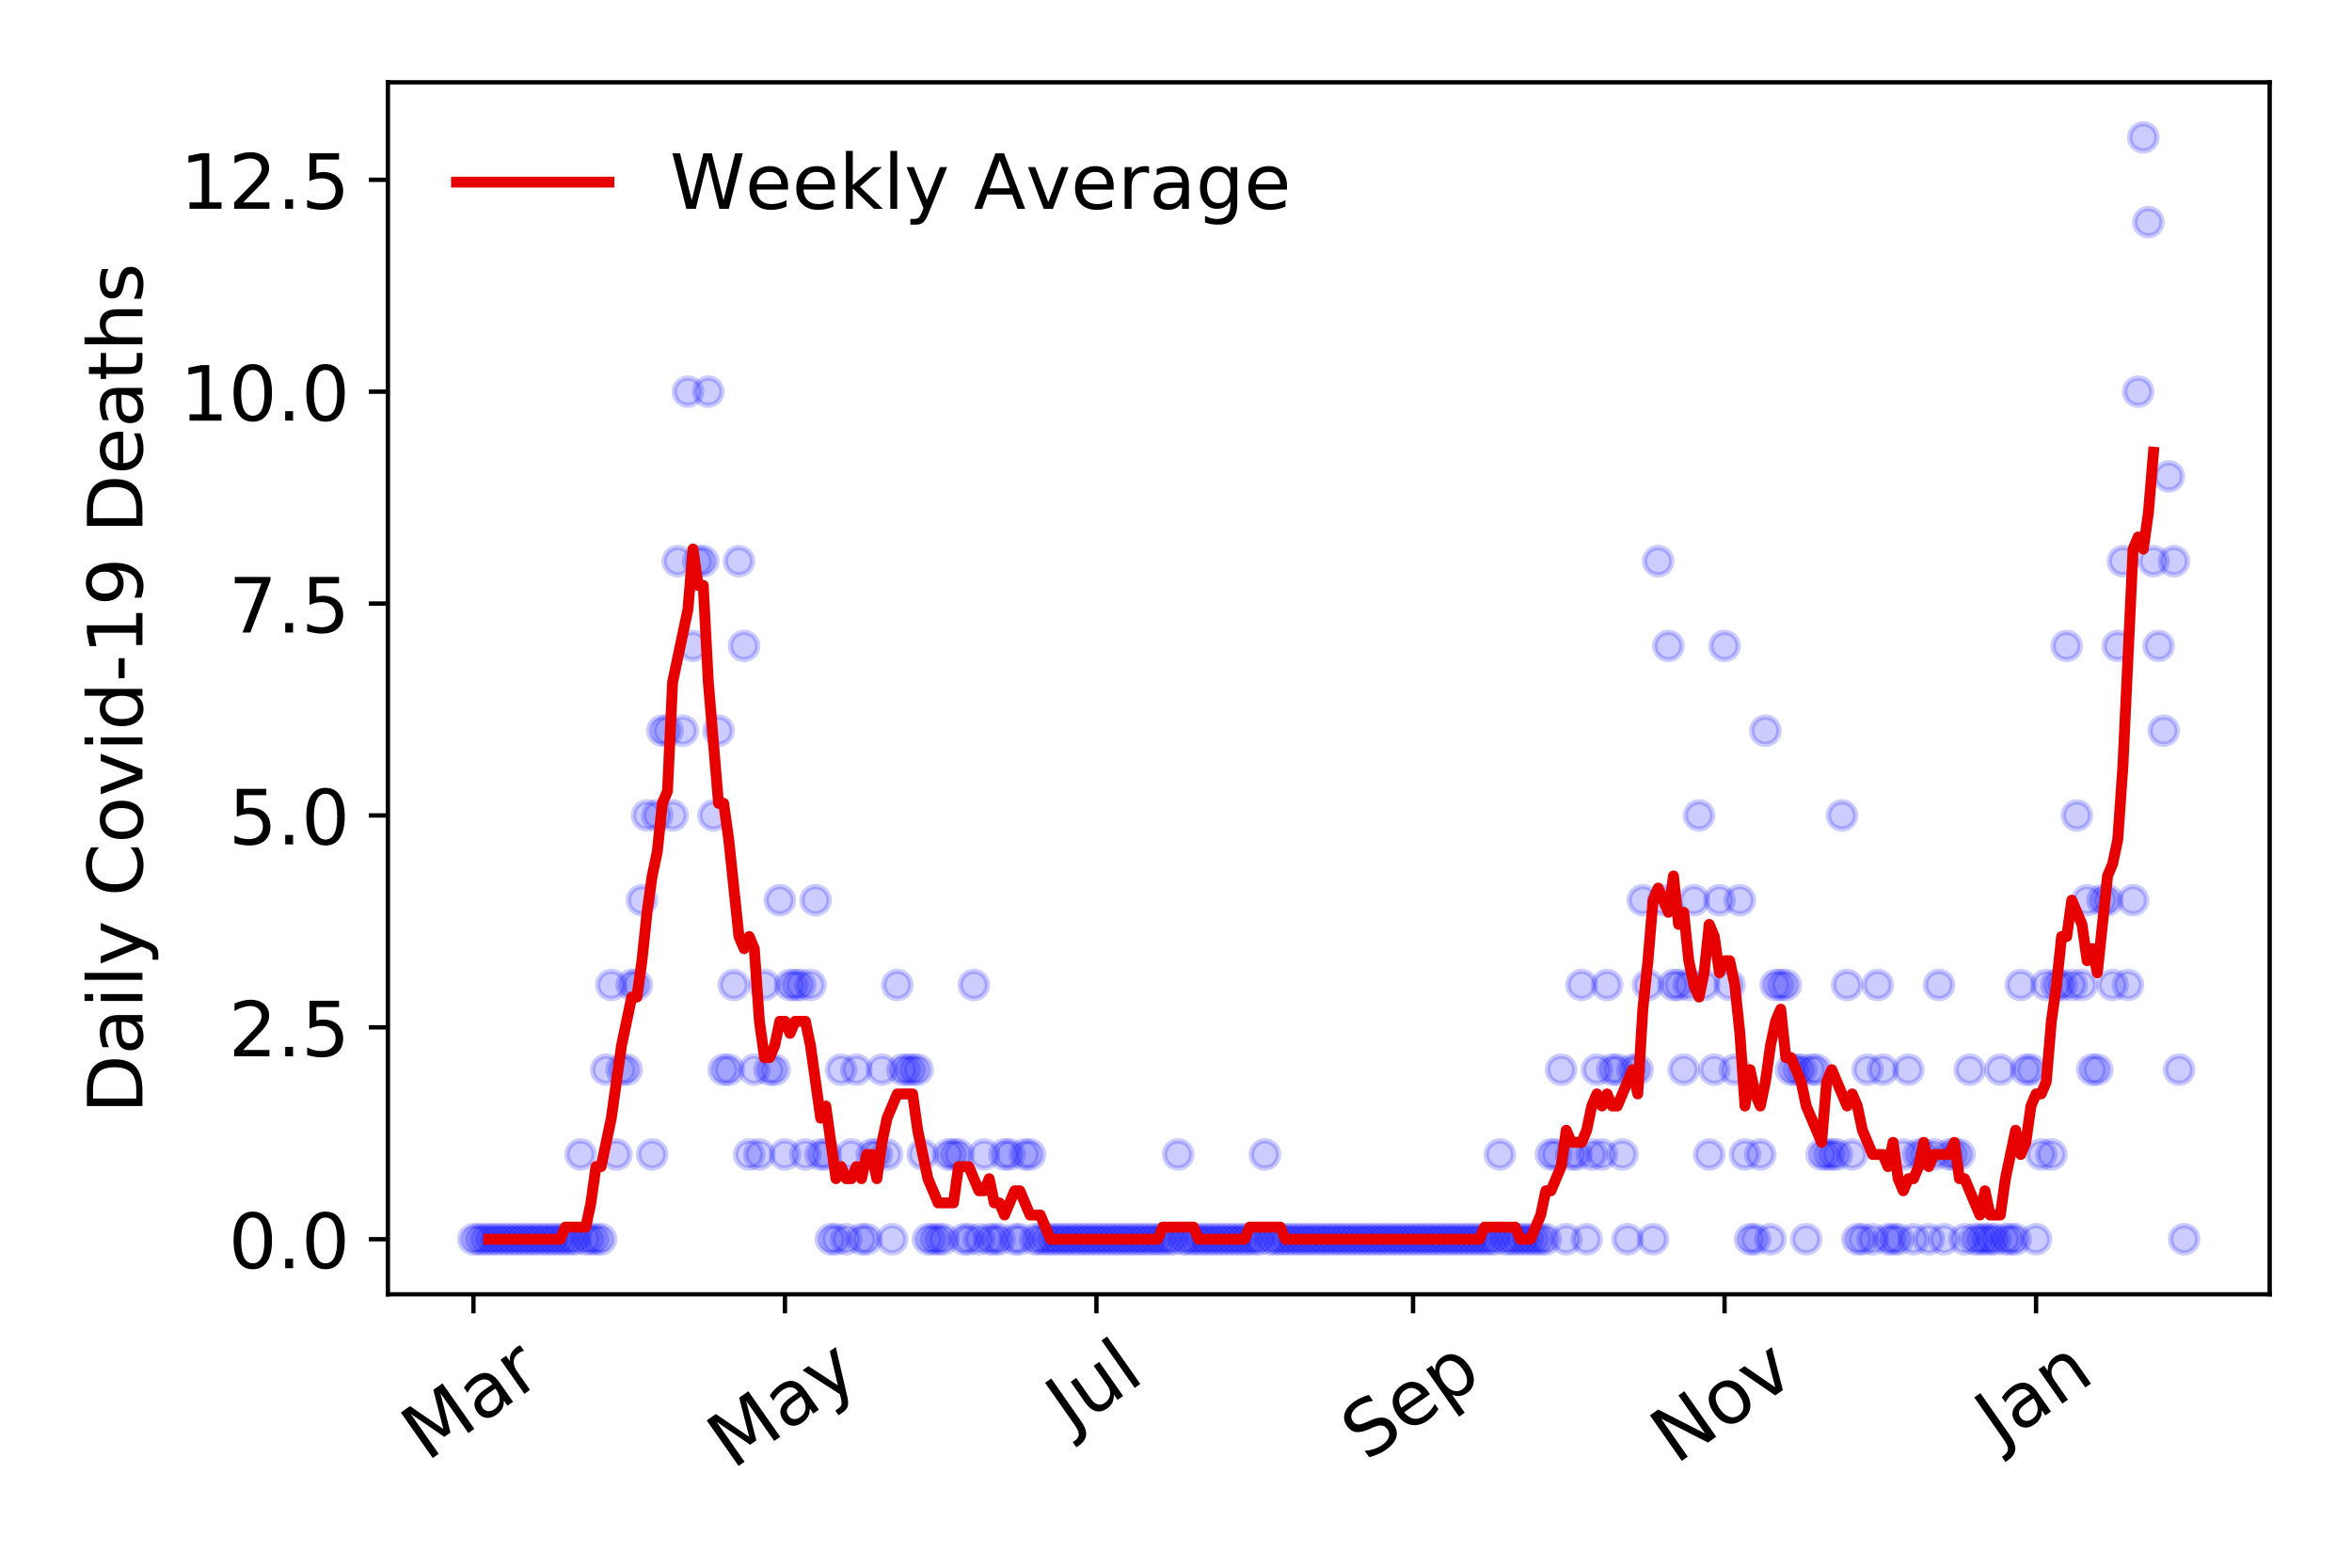 <?xml version="1.0" encoding="utf-8" standalone="no"?>
<!DOCTYPE svg PUBLIC "-//W3C//DTD SVG 1.1//EN"
  "http://www.w3.org/Graphics/SVG/1.1/DTD/svg11.dtd">
<!-- Created with matplotlib (https://matplotlib.org/) -->
<svg height="288pt" version="1.1" viewBox="0 0 432 288" width="432pt" xmlns="http://www.w3.org/2000/svg" xmlns:xlink="http://www.w3.org/1999/xlink">
 <defs>
  <style type="text/css">
*{stroke-linecap:butt;stroke-linejoin:round;}
  </style>
 </defs>
 <g id="figure_1">
  <g id="patch_1">
   <path d="M 0 288 
L 432 288 
L 432 0 
L 0 0 
z
" style="fill:#ffffff;"/>
  </g>
  <g id="axes_1">
   <g id="patch_2">
    <path d="M 71.245 237.778 
L 416.88 237.778 
L 416.88 15.12 
L 71.245 15.12 
z
" style="fill:#ffffff;"/>
   </g>
   <g id="matplotlib.axis_1">
    <g id="xtick_1">
     <g id="line2d_1">
      <defs>
       <path d="M 0 0 
L 0 3.5 
" id="m457d4ed227" style="stroke:#000000;stroke-width:0.8;"/>
      </defs>
      <g>
       <use style="stroke:#000000;stroke-width:0.8;" x="86.956" xlink:href="#m457d4ed227" y="237.778"/>
      </g>
     </g>
     <g id="text_1">
      <!-- Mar -->
      <defs>
       <path d="M 9.812 72.906 
L 24.516 72.906 
L 43.109 23.297 
L 61.812 72.906 
L 76.516 72.906 
L 76.516 0 
L 66.891 0 
L 66.891 64.016 
L 48.094 14.016 
L 38.188 14.016 
L 19.391 64.016 
L 19.391 0 
L 9.812 0 
z
" id="DejaVuSans-77"/>
       <path d="M 34.281 27.484 
Q 23.391 27.484 19.188 25 
Q 14.984 22.516 14.984 16.5 
Q 14.984 11.719 18.141 8.906 
Q 21.297 6.109 26.703 6.109 
Q 34.188 6.109 38.703 11.406 
Q 43.219 16.703 43.219 25.484 
L 43.219 27.484 
z
M 52.203 31.203 
L 52.203 0 
L 43.219 0 
L 43.219 8.297 
Q 40.141 3.328 35.547 0.953 
Q 30.953 -1.422 24.312 -1.422 
Q 15.922 -1.422 10.953 3.297 
Q 6 8.016 6 15.922 
Q 6 25.141 12.172 29.828 
Q 18.359 34.516 30.609 34.516 
L 43.219 34.516 
L 43.219 35.406 
Q 43.219 41.609 39.141 45 
Q 35.062 48.391 27.688 48.391 
Q 23 48.391 18.547 47.266 
Q 14.109 46.141 10.016 43.891 
L 10.016 52.203 
Q 14.938 54.109 19.578 55.047 
Q 24.219 56 28.609 56 
Q 40.484 56 46.344 49.844 
Q 52.203 43.703 52.203 31.203 
z
" id="DejaVuSans-97"/>
       <path d="M 41.109 46.297 
Q 39.594 47.172 37.812 47.578 
Q 36.031 48 33.891 48 
Q 26.266 48 22.188 43.047 
Q 18.109 38.094 18.109 28.812 
L 18.109 0 
L 9.078 0 
L 9.078 54.688 
L 18.109 54.688 
L 18.109 46.188 
Q 20.953 51.172 25.484 53.578 
Q 30.031 56 36.531 56 
Q 37.453 56 38.578 55.875 
Q 39.703 55.766 41.062 55.516 
z
" id="DejaVuSans-114"/>
      </defs>
      <g transform="translate(78.353 268.643)rotate(-35)scale(0.14 -0.14)">
       <use xlink:href="#DejaVuSans-77"/>
       <use x="86.279" xlink:href="#DejaVuSans-97"/>
       <use x="147.559" xlink:href="#DejaVuSans-114"/>
      </g>
     </g>
    </g>
    <g id="xtick_2">
     <g id="line2d_2">
      <g>
       <use style="stroke:#000000;stroke-width:0.8;" x="144.171" xlink:href="#m457d4ed227" y="237.778"/>
      </g>
     </g>
     <g id="text_2">
      <!-- May -->
      <defs>
       <path d="M 32.172 -5.078 
Q 28.375 -14.844 24.75 -17.812 
Q 21.141 -20.797 15.094 -20.797 
L 7.906 -20.797 
L 7.906 -13.281 
L 13.188 -13.281 
Q 16.891 -13.281 18.938 -11.516 
Q 21 -9.766 23.484 -3.219 
L 25.094 0.875 
L 2.984 54.688 
L 12.5 54.688 
L 29.594 11.922 
L 46.688 54.688 
L 56.203 54.688 
z
" id="DejaVuSans-121"/>
      </defs>
      <g transform="translate(134.531 270.094)rotate(-35)scale(0.14 -0.14)">
       <use xlink:href="#DejaVuSans-77"/>
       <use x="86.279" xlink:href="#DejaVuSans-97"/>
       <use x="147.559" xlink:href="#DejaVuSans-121"/>
      </g>
     </g>
    </g>
    <g id="xtick_3">
     <g id="line2d_3">
      <g>
       <use style="stroke:#000000;stroke-width:0.8;" x="201.386" xlink:href="#m457d4ed227" y="237.778"/>
      </g>
     </g>
     <g id="text_3">
      <!-- Jul -->
      <defs>
       <path d="M 9.812 72.906 
L 19.672 72.906 
L 19.672 5.078 
Q 19.672 -8.109 14.672 -14.062 
Q 9.672 -20.016 -1.422 -20.016 
L -5.172 -20.016 
L -5.172 -11.719 
L -2.094 -11.719 
Q 4.438 -11.719 7.125 -8.047 
Q 9.812 -4.391 9.812 5.078 
z
" id="DejaVuSans-74"/>
       <path d="M 8.5 21.578 
L 8.5 54.688 
L 17.484 54.688 
L 17.484 21.922 
Q 17.484 14.156 20.5 10.266 
Q 23.531 6.391 29.594 6.391 
Q 36.859 6.391 41.078 11.031 
Q 45.312 15.672 45.312 23.688 
L 45.312 54.688 
L 54.297 54.688 
L 54.297 0 
L 45.312 0 
L 45.312 8.406 
Q 42.047 3.422 37.719 1 
Q 33.406 -1.422 27.688 -1.422 
Q 18.266 -1.422 13.375 4.438 
Q 8.5 10.297 8.5 21.578 
z
M 31.109 56 
z
" id="DejaVuSans-117"/>
       <path d="M 9.422 75.984 
L 18.406 75.984 
L 18.406 0 
L 9.422 0 
z
" id="DejaVuSans-108"/>
      </defs>
      <g transform="translate(196.683 263.181)rotate(-35)scale(0.14 -0.14)">
       <use xlink:href="#DejaVuSans-74"/>
       <use x="29.492" xlink:href="#DejaVuSans-117"/>
       <use x="92.871" xlink:href="#DejaVuSans-108"/>
      </g>
     </g>
    </g>
    <g id="xtick_4">
     <g id="line2d_4">
      <g>
       <use style="stroke:#000000;stroke-width:0.8;" x="259.539" xlink:href="#m457d4ed227" y="237.778"/>
      </g>
     </g>
     <g id="text_4">
      <!-- Sep -->
      <defs>
       <path d="M 53.516 70.516 
L 53.516 60.891 
Q 47.906 63.578 42.922 64.891 
Q 37.938 66.219 33.297 66.219 
Q 25.25 66.219 20.875 63.094 
Q 16.5 59.969 16.5 54.203 
Q 16.5 49.359 19.406 46.891 
Q 22.312 44.438 30.422 42.922 
L 36.375 41.703 
Q 47.406 39.594 52.656 34.297 
Q 57.906 29 57.906 20.125 
Q 57.906 9.516 50.797 4.047 
Q 43.703 -1.422 29.984 -1.422 
Q 24.812 -1.422 18.969 -0.25 
Q 13.141 0.922 6.891 3.219 
L 6.891 13.375 
Q 12.891 10.016 18.656 8.297 
Q 24.422 6.594 29.984 6.594 
Q 38.422 6.594 43.016 9.906 
Q 47.609 13.234 47.609 19.391 
Q 47.609 24.75 44.312 27.781 
Q 41.016 30.812 33.5 32.328 
L 27.484 33.5 
Q 16.453 35.688 11.516 40.375 
Q 6.594 45.062 6.594 53.422 
Q 6.594 63.094 13.406 68.656 
Q 20.219 74.219 32.172 74.219 
Q 37.312 74.219 42.625 73.281 
Q 47.953 72.359 53.516 70.516 
z
" id="DejaVuSans-83"/>
       <path d="M 56.203 29.594 
L 56.203 25.203 
L 14.891 25.203 
Q 15.484 15.922 20.484 11.062 
Q 25.484 6.203 34.422 6.203 
Q 39.594 6.203 44.453 7.469 
Q 49.312 8.734 54.109 11.281 
L 54.109 2.781 
Q 49.266 0.734 44.188 -0.344 
Q 39.109 -1.422 33.891 -1.422 
Q 20.797 -1.422 13.156 6.188 
Q 5.516 13.812 5.516 26.812 
Q 5.516 40.234 12.766 48.109 
Q 20.016 56 32.328 56 
Q 43.359 56 49.781 48.891 
Q 56.203 41.797 56.203 29.594 
z
M 47.219 32.234 
Q 47.125 39.594 43.094 43.984 
Q 39.062 48.391 32.422 48.391 
Q 24.906 48.391 20.391 44.141 
Q 15.875 39.891 15.188 32.172 
z
" id="DejaVuSans-101"/>
       <path d="M 18.109 8.203 
L 18.109 -20.797 
L 9.078 -20.797 
L 9.078 54.688 
L 18.109 54.688 
L 18.109 46.391 
Q 20.953 51.266 25.266 53.625 
Q 29.594 56 35.594 56 
Q 45.562 56 51.781 48.094 
Q 58.016 40.188 58.016 27.297 
Q 58.016 14.406 51.781 6.484 
Q 45.562 -1.422 35.594 -1.422 
Q 29.594 -1.422 25.266 0.953 
Q 20.953 3.328 18.109 8.203 
z
M 48.688 27.297 
Q 48.688 37.203 44.609 42.844 
Q 40.531 48.484 33.406 48.484 
Q 26.266 48.484 22.188 42.844 
Q 18.109 37.203 18.109 27.297 
Q 18.109 17.391 22.188 11.75 
Q 26.266 6.109 33.406 6.109 
Q 40.531 6.109 44.609 11.75 
Q 48.688 17.391 48.688 27.297 
z
" id="DejaVuSans-112"/>
      </defs>
      <g transform="translate(250.946 268.629)rotate(-35)scale(0.14 -0.14)">
       <use xlink:href="#DejaVuSans-83"/>
       <use x="63.477" xlink:href="#DejaVuSans-101"/>
       <use x="125" xlink:href="#DejaVuSans-112"/>
      </g>
     </g>
    </g>
    <g id="xtick_5">
     <g id="line2d_5">
      <g>
       <use style="stroke:#000000;stroke-width:0.8;" x="316.754" xlink:href="#m457d4ed227" y="237.778"/>
      </g>
     </g>
     <g id="text_5">
      <!-- Nov -->
      <defs>
       <path d="M 9.812 72.906 
L 23.094 72.906 
L 55.422 11.922 
L 55.422 72.906 
L 64.984 72.906 
L 64.984 0 
L 51.703 0 
L 19.391 60.984 
L 19.391 0 
L 9.812 0 
z
" id="DejaVuSans-78"/>
       <path d="M 30.609 48.391 
Q 23.391 48.391 19.188 42.75 
Q 14.984 37.109 14.984 27.297 
Q 14.984 17.484 19.156 11.844 
Q 23.344 6.203 30.609 6.203 
Q 37.797 6.203 41.984 11.859 
Q 46.188 17.531 46.188 27.297 
Q 46.188 37.016 41.984 42.703 
Q 37.797 48.391 30.609 48.391 
z
M 30.609 56 
Q 42.328 56 49.016 48.375 
Q 55.719 40.766 55.719 27.297 
Q 55.719 13.875 49.016 6.219 
Q 42.328 -1.422 30.609 -1.422 
Q 18.844 -1.422 12.172 6.219 
Q 5.516 13.875 5.516 27.297 
Q 5.516 40.766 12.172 48.375 
Q 18.844 56 30.609 56 
z
" id="DejaVuSans-111"/>
       <path d="M 2.984 54.688 
L 12.5 54.688 
L 29.594 8.797 
L 46.688 54.688 
L 56.203 54.688 
L 35.688 0 
L 23.484 0 
z
" id="DejaVuSans-118"/>
      </defs>
      <g transform="translate(307.777 269.166)rotate(-35)scale(0.14 -0.14)">
       <use xlink:href="#DejaVuSans-78"/>
       <use x="74.805" xlink:href="#DejaVuSans-111"/>
       <use x="135.986" xlink:href="#DejaVuSans-118"/>
      </g>
     </g>
    </g>
    <g id="xtick_6">
     <g id="line2d_6">
      <g>
       <use style="stroke:#000000;stroke-width:0.8;" x="373.969" xlink:href="#m457d4ed227" y="237.778"/>
      </g>
     </g>
     <g id="text_6">
      <!-- Jan -->
      <defs>
       <path d="M 54.891 33.016 
L 54.891 0 
L 45.906 0 
L 45.906 32.719 
Q 45.906 40.484 42.875 44.328 
Q 39.844 48.188 33.797 48.188 
Q 26.516 48.188 22.312 43.547 
Q 18.109 38.922 18.109 30.906 
L 18.109 0 
L 9.078 0 
L 9.078 54.688 
L 18.109 54.688 
L 18.109 46.188 
Q 21.344 51.125 25.703 53.562 
Q 30.078 56 35.797 56 
Q 45.219 56 50.047 50.172 
Q 54.891 44.344 54.891 33.016 
z
" id="DejaVuSans-110"/>
      </defs>
      <g transform="translate(367.345 265.871)rotate(-35)scale(0.14 -0.14)">
       <use xlink:href="#DejaVuSans-74"/>
       <use x="29.492" xlink:href="#DejaVuSans-97"/>
       <use x="90.771" xlink:href="#DejaVuSans-110"/>
      </g>
     </g>
    </g>
   </g>
   <g id="matplotlib.axis_2">
    <g id="ytick_1">
     <g id="line2d_7">
      <defs>
       <path d="M 0 0 
L -3.5 0 
" id="mac7d83d5f5" style="stroke:#000000;stroke-width:0.8;"/>
      </defs>
      <g>
       <use style="stroke:#000000;stroke-width:0.8;" x="71.245" xlink:href="#mac7d83d5f5" y="227.657"/>
      </g>
     </g>
     <g id="text_7">
      <!-- 0.0 -->
      <defs>
       <path d="M 31.781 66.406 
Q 24.172 66.406 20.328 58.906 
Q 16.5 51.422 16.5 36.375 
Q 16.5 21.391 20.328 13.891 
Q 24.172 6.391 31.781 6.391 
Q 39.453 6.391 43.281 13.891 
Q 47.125 21.391 47.125 36.375 
Q 47.125 51.422 43.281 58.906 
Q 39.453 66.406 31.781 66.406 
z
M 31.781 74.219 
Q 44.047 74.219 50.516 64.516 
Q 56.984 54.828 56.984 36.375 
Q 56.984 17.969 50.516 8.266 
Q 44.047 -1.422 31.781 -1.422 
Q 19.531 -1.422 13.062 8.266 
Q 6.594 17.969 6.594 36.375 
Q 6.594 54.828 13.062 64.516 
Q 19.531 74.219 31.781 74.219 
z
" id="DejaVuSans-48"/>
       <path d="M 10.688 12.406 
L 21 12.406 
L 21 0 
L 10.688 0 
z
" id="DejaVuSans-46"/>
      </defs>
      <g transform="translate(41.981 232.976)scale(0.14 -0.14)">
       <use xlink:href="#DejaVuSans-48"/>
       <use x="63.623" xlink:href="#DejaVuSans-46"/>
       <use x="95.41" xlink:href="#DejaVuSans-48"/>
      </g>
     </g>
    </g>
    <g id="ytick_2">
     <g id="line2d_8">
      <g>
       <use style="stroke:#000000;stroke-width:0.8;" x="71.245" xlink:href="#mac7d83d5f5" y="188.731"/>
      </g>
     </g>
     <g id="text_8">
      <!-- 2.5 -->
      <defs>
       <path d="M 19.188 8.297 
L 53.609 8.297 
L 53.609 0 
L 7.328 0 
L 7.328 8.297 
Q 12.938 14.109 22.625 23.891 
Q 32.328 33.688 34.812 36.531 
Q 39.547 41.844 41.422 45.531 
Q 43.312 49.219 43.312 52.781 
Q 43.312 58.594 39.234 62.25 
Q 35.156 65.922 28.609 65.922 
Q 23.969 65.922 18.812 64.312 
Q 13.672 62.703 7.812 59.422 
L 7.812 69.391 
Q 13.766 71.781 18.938 73 
Q 24.125 74.219 28.422 74.219 
Q 39.75 74.219 46.484 68.547 
Q 53.219 62.891 53.219 53.422 
Q 53.219 48.922 51.531 44.891 
Q 49.859 40.875 45.406 35.406 
Q 44.188 33.984 37.641 27.219 
Q 31.109 20.453 19.188 8.297 
z
" id="DejaVuSans-50"/>
       <path d="M 10.797 72.906 
L 49.516 72.906 
L 49.516 64.594 
L 19.828 64.594 
L 19.828 46.734 
Q 21.969 47.469 24.109 47.828 
Q 26.266 48.188 28.422 48.188 
Q 40.625 48.188 47.75 41.5 
Q 54.891 34.812 54.891 23.391 
Q 54.891 11.625 47.562 5.094 
Q 40.234 -1.422 26.906 -1.422 
Q 22.312 -1.422 17.547 -0.641 
Q 12.797 0.141 7.719 1.703 
L 7.719 11.625 
Q 12.109 9.234 16.797 8.062 
Q 21.484 6.891 26.703 6.891 
Q 35.156 6.891 40.078 11.328 
Q 45.016 15.766 45.016 23.391 
Q 45.016 31 40.078 35.438 
Q 35.156 39.891 26.703 39.891 
Q 22.75 39.891 18.812 39.016 
Q 14.891 38.141 10.797 36.281 
z
" id="DejaVuSans-53"/>
      </defs>
      <g transform="translate(41.981 194.05)scale(0.14 -0.14)">
       <use xlink:href="#DejaVuSans-50"/>
       <use x="63.623" xlink:href="#DejaVuSans-46"/>
       <use x="95.41" xlink:href="#DejaVuSans-53"/>
      </g>
     </g>
    </g>
    <g id="ytick_3">
     <g id="line2d_9">
      <g>
       <use style="stroke:#000000;stroke-width:0.8;" x="71.245" xlink:href="#mac7d83d5f5" y="149.805"/>
      </g>
     </g>
     <g id="text_9">
      <!-- 5.0 -->
      <g transform="translate(41.981 155.124)scale(0.14 -0.14)">
       <use xlink:href="#DejaVuSans-53"/>
       <use x="63.623" xlink:href="#DejaVuSans-46"/>
       <use x="95.41" xlink:href="#DejaVuSans-48"/>
      </g>
     </g>
    </g>
    <g id="ytick_4">
     <g id="line2d_10">
      <g>
       <use style="stroke:#000000;stroke-width:0.8;" x="71.245" xlink:href="#mac7d83d5f5" y="110.879"/>
      </g>
     </g>
     <g id="text_10">
      <!-- 7.5 -->
      <defs>
       <path d="M 8.203 72.906 
L 55.078 72.906 
L 55.078 68.703 
L 28.609 0 
L 18.312 0 
L 43.219 64.594 
L 8.203 64.594 
z
" id="DejaVuSans-55"/>
      </defs>
      <g transform="translate(41.981 116.197)scale(0.14 -0.14)">
       <use xlink:href="#DejaVuSans-55"/>
       <use x="63.623" xlink:href="#DejaVuSans-46"/>
       <use x="95.41" xlink:href="#DejaVuSans-53"/>
      </g>
     </g>
    </g>
    <g id="ytick_5">
     <g id="line2d_11">
      <g>
       <use style="stroke:#000000;stroke-width:0.8;" x="71.245" xlink:href="#mac7d83d5f5" y="71.952"/>
      </g>
     </g>
     <g id="text_11">
      <!-- 10.0 -->
      <defs>
       <path d="M 12.406 8.297 
L 28.516 8.297 
L 28.516 63.922 
L 10.984 60.406 
L 10.984 69.391 
L 28.422 72.906 
L 38.281 72.906 
L 38.281 8.297 
L 54.391 8.297 
L 54.391 0 
L 12.406 0 
z
" id="DejaVuSans-49"/>
      </defs>
      <g transform="translate(33.073 77.271)scale(0.14 -0.14)">
       <use xlink:href="#DejaVuSans-49"/>
       <use x="63.623" xlink:href="#DejaVuSans-48"/>
       <use x="127.246" xlink:href="#DejaVuSans-46"/>
       <use x="159.033" xlink:href="#DejaVuSans-48"/>
      </g>
     </g>
    </g>
    <g id="ytick_6">
     <g id="line2d_12">
      <g>
       <use style="stroke:#000000;stroke-width:0.8;" x="71.245" xlink:href="#mac7d83d5f5" y="33.026"/>
      </g>
     </g>
     <g id="text_12">
      <!-- 12.5 -->
      <g transform="translate(33.073 38.345)scale(0.14 -0.14)">
       <use xlink:href="#DejaVuSans-49"/>
       <use x="63.623" xlink:href="#DejaVuSans-50"/>
       <use x="127.246" xlink:href="#DejaVuSans-46"/>
       <use x="159.033" xlink:href="#DejaVuSans-53"/>
      </g>
     </g>
    </g>
    <g id="text_13">
     <!-- Daily Covid-19 Deaths -->
     <defs>
      <path d="M 19.672 64.797 
L 19.672 8.109 
L 31.594 8.109 
Q 46.688 8.109 53.688 14.938 
Q 60.688 21.781 60.688 36.531 
Q 60.688 51.172 53.688 57.984 
Q 46.688 64.797 31.594 64.797 
z
M 9.812 72.906 
L 30.078 72.906 
Q 51.266 72.906 61.172 64.094 
Q 71.094 55.281 71.094 36.531 
Q 71.094 17.672 61.125 8.828 
Q 51.172 0 30.078 0 
L 9.812 0 
z
" id="DejaVuSans-68"/>
      <path d="M 9.422 54.688 
L 18.406 54.688 
L 18.406 0 
L 9.422 0 
z
M 9.422 75.984 
L 18.406 75.984 
L 18.406 64.594 
L 9.422 64.594 
z
" id="DejaVuSans-105"/>
      <path id="DejaVuSans-32"/>
      <path d="M 64.406 67.281 
L 64.406 56.891 
Q 59.422 61.531 53.781 63.812 
Q 48.141 66.109 41.797 66.109 
Q 29.297 66.109 22.656 58.469 
Q 16.016 50.828 16.016 36.375 
Q 16.016 21.969 22.656 14.328 
Q 29.297 6.688 41.797 6.688 
Q 48.141 6.688 53.781 8.984 
Q 59.422 11.281 64.406 15.922 
L 64.406 5.609 
Q 59.234 2.094 53.438 0.328 
Q 47.656 -1.422 41.219 -1.422 
Q 24.656 -1.422 15.125 8.703 
Q 5.609 18.844 5.609 36.375 
Q 5.609 53.953 15.125 64.078 
Q 24.656 74.219 41.219 74.219 
Q 47.75 74.219 53.531 72.484 
Q 59.328 70.75 64.406 67.281 
z
" id="DejaVuSans-67"/>
      <path d="M 45.406 46.391 
L 45.406 75.984 
L 54.391 75.984 
L 54.391 0 
L 45.406 0 
L 45.406 8.203 
Q 42.578 3.328 38.25 0.953 
Q 33.938 -1.422 27.875 -1.422 
Q 17.969 -1.422 11.734 6.484 
Q 5.516 14.406 5.516 27.297 
Q 5.516 40.188 11.734 48.094 
Q 17.969 56 27.875 56 
Q 33.938 56 38.25 53.625 
Q 42.578 51.266 45.406 46.391 
z
M 14.797 27.297 
Q 14.797 17.391 18.875 11.75 
Q 22.953 6.109 30.078 6.109 
Q 37.203 6.109 41.297 11.75 
Q 45.406 17.391 45.406 27.297 
Q 45.406 37.203 41.297 42.844 
Q 37.203 48.484 30.078 48.484 
Q 22.953 48.484 18.875 42.844 
Q 14.797 37.203 14.797 27.297 
z
" id="DejaVuSans-100"/>
      <path d="M 4.891 31.391 
L 31.203 31.391 
L 31.203 23.391 
L 4.891 23.391 
z
" id="DejaVuSans-45"/>
      <path d="M 10.984 1.516 
L 10.984 10.5 
Q 14.703 8.734 18.5 7.812 
Q 22.312 6.891 25.984 6.891 
Q 35.75 6.891 40.891 13.453 
Q 46.047 20.016 46.781 33.406 
Q 43.953 29.203 39.594 26.953 
Q 35.25 24.703 29.984 24.703 
Q 19.047 24.703 12.672 31.312 
Q 6.297 37.938 6.297 49.422 
Q 6.297 60.641 12.938 67.422 
Q 19.578 74.219 30.609 74.219 
Q 43.266 74.219 49.922 64.516 
Q 56.594 54.828 56.594 36.375 
Q 56.594 19.141 48.406 8.859 
Q 40.234 -1.422 26.422 -1.422 
Q 22.703 -1.422 18.891 -0.688 
Q 15.094 0.047 10.984 1.516 
z
M 30.609 32.422 
Q 37.25 32.422 41.125 36.953 
Q 45.016 41.5 45.016 49.422 
Q 45.016 57.281 41.125 61.844 
Q 37.25 66.406 30.609 66.406 
Q 23.969 66.406 20.094 61.844 
Q 16.219 57.281 16.219 49.422 
Q 16.219 41.5 20.094 36.953 
Q 23.969 32.422 30.609 32.422 
z
" id="DejaVuSans-57"/>
      <path d="M 18.312 70.219 
L 18.312 54.688 
L 36.812 54.688 
L 36.812 47.703 
L 18.312 47.703 
L 18.312 18.016 
Q 18.312 11.328 20.141 9.422 
Q 21.969 7.516 27.594 7.516 
L 36.812 7.516 
L 36.812 0 
L 27.594 0 
Q 17.188 0 13.234 3.875 
Q 9.281 7.766 9.281 18.016 
L 9.281 47.703 
L 2.688 47.703 
L 2.688 54.688 
L 9.281 54.688 
L 9.281 70.219 
z
" id="DejaVuSans-116"/>
      <path d="M 54.891 33.016 
L 54.891 0 
L 45.906 0 
L 45.906 32.719 
Q 45.906 40.484 42.875 44.328 
Q 39.844 48.188 33.797 48.188 
Q 26.516 48.188 22.312 43.547 
Q 18.109 38.922 18.109 30.906 
L 18.109 0 
L 9.078 0 
L 9.078 75.984 
L 18.109 75.984 
L 18.109 46.188 
Q 21.344 51.125 25.703 53.562 
Q 30.078 56 35.797 56 
Q 45.219 56 50.047 50.172 
Q 54.891 44.344 54.891 33.016 
z
" id="DejaVuSans-104"/>
      <path d="M 44.281 53.078 
L 44.281 44.578 
Q 40.484 46.531 36.375 47.5 
Q 32.281 48.484 27.875 48.484 
Q 21.188 48.484 17.844 46.438 
Q 14.5 44.391 14.5 40.281 
Q 14.5 37.156 16.891 35.375 
Q 19.281 33.594 26.516 31.984 
L 29.594 31.297 
Q 39.156 29.25 43.188 25.516 
Q 47.219 21.781 47.219 15.094 
Q 47.219 7.469 41.188 3.016 
Q 35.156 -1.422 24.609 -1.422 
Q 20.219 -1.422 15.453 -0.562 
Q 10.688 0.297 5.422 2 
L 5.422 11.281 
Q 10.406 8.688 15.234 7.391 
Q 20.062 6.109 24.812 6.109 
Q 31.156 6.109 34.562 8.281 
Q 37.984 10.453 37.984 14.406 
Q 37.984 18.062 35.516 20.016 
Q 33.062 21.969 24.703 23.781 
L 21.578 24.516 
Q 13.234 26.266 9.516 29.906 
Q 5.812 33.547 5.812 39.891 
Q 5.812 47.609 11.281 51.797 
Q 16.75 56 26.812 56 
Q 31.781 56 36.172 55.266 
Q 40.578 54.547 44.281 53.078 
z
" id="DejaVuSans-115"/>
     </defs>
     <g transform="translate(26.162 204.56)rotate(-90)scale(0.14 -0.14)">
      <use xlink:href="#DejaVuSans-68"/>
      <use x="77.002" xlink:href="#DejaVuSans-97"/>
      <use x="138.281" xlink:href="#DejaVuSans-105"/>
      <use x="166.064" xlink:href="#DejaVuSans-108"/>
      <use x="193.848" xlink:href="#DejaVuSans-121"/>
      <use x="253.027" xlink:href="#DejaVuSans-32"/>
      <use x="284.814" xlink:href="#DejaVuSans-67"/>
      <use x="354.639" xlink:href="#DejaVuSans-111"/>
      <use x="415.82" xlink:href="#DejaVuSans-118"/>
      <use x="475" xlink:href="#DejaVuSans-105"/>
      <use x="502.783" xlink:href="#DejaVuSans-100"/>
      <use x="566.26" xlink:href="#DejaVuSans-45"/>
      <use x="602.344" xlink:href="#DejaVuSans-49"/>
      <use x="665.967" xlink:href="#DejaVuSans-57"/>
      <use x="729.59" xlink:href="#DejaVuSans-32"/>
      <use x="761.377" xlink:href="#DejaVuSans-68"/>
      <use x="838.379" xlink:href="#DejaVuSans-101"/>
      <use x="899.902" xlink:href="#DejaVuSans-97"/>
      <use x="961.182" xlink:href="#DejaVuSans-116"/>
      <use x="1000.391" xlink:href="#DejaVuSans-104"/>
      <use x="1063.77" xlink:href="#DejaVuSans-115"/>
     </g>
    </g>
   </g>
   <g id="line2d_13">
    <defs>
     <path d="M 0 2.5 
C 0.663 2.5 1.299 2.237 1.768 1.768 
C 2.237 1.299 2.5 0.663 2.5 0 
C 2.5 -0.663 2.237 -1.299 1.768 -1.768 
C 1.299 -2.237 0.663 -2.5 0 -2.5 
C -0.663 -2.5 -1.299 -2.237 -1.768 -1.768 
C -2.237 -1.299 -2.5 -0.663 -2.5 0 
C -2.5 0.663 -2.237 1.299 -1.768 1.768 
C -1.299 2.237 -0.663 2.5 0 2.5 
z
" id="m7c93c19ded" style="stroke:#0000ff;stroke-opacity:0.2;"/>
    </defs>
    <g clip-path="url(#p2bbca19291)">
     <use style="fill:#0000ff;fill-opacity:0.2;stroke:#0000ff;stroke-opacity:0.2;" x="86.956" xlink:href="#m7c93c19ded" y="227.657"/>
     <use style="fill:#0000ff;fill-opacity:0.2;stroke:#0000ff;stroke-opacity:0.2;" x="87.894" xlink:href="#m7c93c19ded" y="227.657"/>
     <use style="fill:#0000ff;fill-opacity:0.2;stroke:#0000ff;stroke-opacity:0.2;" x="88.832" xlink:href="#m7c93c19ded" y="227.657"/>
     <use style="fill:#0000ff;fill-opacity:0.2;stroke:#0000ff;stroke-opacity:0.2;" x="89.77" xlink:href="#m7c93c19ded" y="227.657"/>
     <use style="fill:#0000ff;fill-opacity:0.2;stroke:#0000ff;stroke-opacity:0.2;" x="90.707" xlink:href="#m7c93c19ded" y="227.657"/>
     <use style="fill:#0000ff;fill-opacity:0.2;stroke:#0000ff;stroke-opacity:0.2;" x="91.645" xlink:href="#m7c93c19ded" y="227.657"/>
     <use style="fill:#0000ff;fill-opacity:0.2;stroke:#0000ff;stroke-opacity:0.2;" x="92.583" xlink:href="#m7c93c19ded" y="227.657"/>
     <use style="fill:#0000ff;fill-opacity:0.2;stroke:#0000ff;stroke-opacity:0.2;" x="93.521" xlink:href="#m7c93c19ded" y="227.657"/>
     <use style="fill:#0000ff;fill-opacity:0.2;stroke:#0000ff;stroke-opacity:0.2;" x="94.459" xlink:href="#m7c93c19ded" y="227.657"/>
     <use style="fill:#0000ff;fill-opacity:0.2;stroke:#0000ff;stroke-opacity:0.2;" x="95.397" xlink:href="#m7c93c19ded" y="227.657"/>
     <use style="fill:#0000ff;fill-opacity:0.2;stroke:#0000ff;stroke-opacity:0.2;" x="96.335" xlink:href="#m7c93c19ded" y="227.657"/>
     <use style="fill:#0000ff;fill-opacity:0.2;stroke:#0000ff;stroke-opacity:0.2;" x="97.273" xlink:href="#m7c93c19ded" y="227.657"/>
     <use style="fill:#0000ff;fill-opacity:0.2;stroke:#0000ff;stroke-opacity:0.2;" x="98.211" xlink:href="#m7c93c19ded" y="227.657"/>
     <use style="fill:#0000ff;fill-opacity:0.2;stroke:#0000ff;stroke-opacity:0.2;" x="99.149" xlink:href="#m7c93c19ded" y="227.657"/>
     <use style="fill:#0000ff;fill-opacity:0.2;stroke:#0000ff;stroke-opacity:0.2;" x="100.087" xlink:href="#m7c93c19ded" y="227.657"/>
     <use style="fill:#0000ff;fill-opacity:0.2;stroke:#0000ff;stroke-opacity:0.2;" x="101.025" xlink:href="#m7c93c19ded" y="227.657"/>
     <use style="fill:#0000ff;fill-opacity:0.2;stroke:#0000ff;stroke-opacity:0.2;" x="101.963" xlink:href="#m7c93c19ded" y="227.657"/>
     <use style="fill:#0000ff;fill-opacity:0.2;stroke:#0000ff;stroke-opacity:0.2;" x="102.901" xlink:href="#m7c93c19ded" y="227.657"/>
     <use style="fill:#0000ff;fill-opacity:0.2;stroke:#0000ff;stroke-opacity:0.2;" x="103.839" xlink:href="#m7c93c19ded" y="227.657"/>
     <use style="fill:#0000ff;fill-opacity:0.2;stroke:#0000ff;stroke-opacity:0.2;" x="104.777" xlink:href="#m7c93c19ded" y="227.657"/>
     <use style="fill:#0000ff;fill-opacity:0.2;stroke:#0000ff;stroke-opacity:0.2;" x="105.715" xlink:href="#m7c93c19ded" y="227.657"/>
     <use style="fill:#0000ff;fill-opacity:0.2;stroke:#0000ff;stroke-opacity:0.2;" x="106.653" xlink:href="#m7c93c19ded" y="212.087"/>
     <use style="fill:#0000ff;fill-opacity:0.2;stroke:#0000ff;stroke-opacity:0.2;" x="107.591" xlink:href="#m7c93c19ded" y="227.657"/>
     <use style="fill:#0000ff;fill-opacity:0.2;stroke:#0000ff;stroke-opacity:0.2;" x="108.529" xlink:href="#m7c93c19ded" y="227.657"/>
     <use style="fill:#0000ff;fill-opacity:0.2;stroke:#0000ff;stroke-opacity:0.2;" x="109.467" xlink:href="#m7c93c19ded" y="227.657"/>
     <use style="fill:#0000ff;fill-opacity:0.2;stroke:#0000ff;stroke-opacity:0.2;" x="110.404" xlink:href="#m7c93c19ded" y="227.657"/>
     <use style="fill:#0000ff;fill-opacity:0.2;stroke:#0000ff;stroke-opacity:0.2;" x="111.342" xlink:href="#m7c93c19ded" y="196.516"/>
     <use style="fill:#0000ff;fill-opacity:0.2;stroke:#0000ff;stroke-opacity:0.2;" x="112.28" xlink:href="#m7c93c19ded" y="180.946"/>
     <use style="fill:#0000ff;fill-opacity:0.2;stroke:#0000ff;stroke-opacity:0.2;" x="113.218" xlink:href="#m7c93c19ded" y="212.087"/>
     <use style="fill:#0000ff;fill-opacity:0.2;stroke:#0000ff;stroke-opacity:0.2;" x="114.156" xlink:href="#m7c93c19ded" y="196.516"/>
     <use style="fill:#0000ff;fill-opacity:0.2;stroke:#0000ff;stroke-opacity:0.2;" x="115.094" xlink:href="#m7c93c19ded" y="196.516"/>
     <use style="fill:#0000ff;fill-opacity:0.2;stroke:#0000ff;stroke-opacity:0.2;" x="116.032" xlink:href="#m7c93c19ded" y="180.946"/>
     <use style="fill:#0000ff;fill-opacity:0.2;stroke:#0000ff;stroke-opacity:0.2;" x="116.97" xlink:href="#m7c93c19ded" y="180.946"/>
     <use style="fill:#0000ff;fill-opacity:0.2;stroke:#0000ff;stroke-opacity:0.2;" x="117.908" xlink:href="#m7c93c19ded" y="165.375"/>
     <use style="fill:#0000ff;fill-opacity:0.2;stroke:#0000ff;stroke-opacity:0.2;" x="118.846" xlink:href="#m7c93c19ded" y="149.805"/>
     <use style="fill:#0000ff;fill-opacity:0.2;stroke:#0000ff;stroke-opacity:0.2;" x="119.784" xlink:href="#m7c93c19ded" y="212.087"/>
     <use style="fill:#0000ff;fill-opacity:0.2;stroke:#0000ff;stroke-opacity:0.2;" x="120.722" xlink:href="#m7c93c19ded" y="149.805"/>
     <use style="fill:#0000ff;fill-opacity:0.2;stroke:#0000ff;stroke-opacity:0.2;" x="121.66" xlink:href="#m7c93c19ded" y="134.234"/>
     <use style="fill:#0000ff;fill-opacity:0.2;stroke:#0000ff;stroke-opacity:0.2;" x="122.598" xlink:href="#m7c93c19ded" y="134.234"/>
     <use style="fill:#0000ff;fill-opacity:0.2;stroke:#0000ff;stroke-opacity:0.2;" x="123.536" xlink:href="#m7c93c19ded" y="149.805"/>
     <use style="fill:#0000ff;fill-opacity:0.2;stroke:#0000ff;stroke-opacity:0.2;" x="124.474" xlink:href="#m7c93c19ded" y="103.093"/>
     <use style="fill:#0000ff;fill-opacity:0.2;stroke:#0000ff;stroke-opacity:0.2;" x="125.412" xlink:href="#m7c93c19ded" y="134.234"/>
     <use style="fill:#0000ff;fill-opacity:0.2;stroke:#0000ff;stroke-opacity:0.2;" x="126.35" xlink:href="#m7c93c19ded" y="71.952"/>
     <use style="fill:#0000ff;fill-opacity:0.2;stroke:#0000ff;stroke-opacity:0.2;" x="127.288" xlink:href="#m7c93c19ded" y="118.664"/>
     <use style="fill:#0000ff;fill-opacity:0.2;stroke:#0000ff;stroke-opacity:0.2;" x="128.226" xlink:href="#m7c93c19ded" y="103.093"/>
     <use style="fill:#0000ff;fill-opacity:0.2;stroke:#0000ff;stroke-opacity:0.2;" x="129.163" xlink:href="#m7c93c19ded" y="103.093"/>
     <use style="fill:#0000ff;fill-opacity:0.2;stroke:#0000ff;stroke-opacity:0.2;" x="130.101" xlink:href="#m7c93c19ded" y="71.952"/>
     <use style="fill:#0000ff;fill-opacity:0.2;stroke:#0000ff;stroke-opacity:0.2;" x="131.039" xlink:href="#m7c93c19ded" y="149.805"/>
     <use style="fill:#0000ff;fill-opacity:0.2;stroke:#0000ff;stroke-opacity:0.2;" x="131.977" xlink:href="#m7c93c19ded" y="134.234"/>
     <use style="fill:#0000ff;fill-opacity:0.2;stroke:#0000ff;stroke-opacity:0.2;" x="132.915" xlink:href="#m7c93c19ded" y="196.516"/>
     <use style="fill:#0000ff;fill-opacity:0.2;stroke:#0000ff;stroke-opacity:0.2;" x="133.853" xlink:href="#m7c93c19ded" y="196.516"/>
     <use style="fill:#0000ff;fill-opacity:0.2;stroke:#0000ff;stroke-opacity:0.2;" x="134.791" xlink:href="#m7c93c19ded" y="180.946"/>
     <use style="fill:#0000ff;fill-opacity:0.2;stroke:#0000ff;stroke-opacity:0.2;" x="135.729" xlink:href="#m7c93c19ded" y="103.093"/>
     <use style="fill:#0000ff;fill-opacity:0.2;stroke:#0000ff;stroke-opacity:0.2;" x="136.667" xlink:href="#m7c93c19ded" y="118.664"/>
     <use style="fill:#0000ff;fill-opacity:0.2;stroke:#0000ff;stroke-opacity:0.2;" x="137.605" xlink:href="#m7c93c19ded" y="212.087"/>
     <use style="fill:#0000ff;fill-opacity:0.2;stroke:#0000ff;stroke-opacity:0.2;" x="138.543" xlink:href="#m7c93c19ded" y="196.516"/>
     <use style="fill:#0000ff;fill-opacity:0.2;stroke:#0000ff;stroke-opacity:0.2;" x="139.481" xlink:href="#m7c93c19ded" y="212.087"/>
     <use style="fill:#0000ff;fill-opacity:0.2;stroke:#0000ff;stroke-opacity:0.2;" x="140.419" xlink:href="#m7c93c19ded" y="180.946"/>
     <use style="fill:#0000ff;fill-opacity:0.2;stroke:#0000ff;stroke-opacity:0.2;" x="141.357" xlink:href="#m7c93c19ded" y="196.516"/>
     <use style="fill:#0000ff;fill-opacity:0.2;stroke:#0000ff;stroke-opacity:0.2;" x="142.295" xlink:href="#m7c93c19ded" y="196.516"/>
     <use style="fill:#0000ff;fill-opacity:0.2;stroke:#0000ff;stroke-opacity:0.2;" x="143.233" xlink:href="#m7c93c19ded" y="165.375"/>
     <use style="fill:#0000ff;fill-opacity:0.2;stroke:#0000ff;stroke-opacity:0.2;" x="144.171" xlink:href="#m7c93c19ded" y="212.087"/>
     <use style="fill:#0000ff;fill-opacity:0.2;stroke:#0000ff;stroke-opacity:0.2;" x="145.109" xlink:href="#m7c93c19ded" y="180.946"/>
     <use style="fill:#0000ff;fill-opacity:0.2;stroke:#0000ff;stroke-opacity:0.2;" x="146.047" xlink:href="#m7c93c19ded" y="180.946"/>
     <use style="fill:#0000ff;fill-opacity:0.2;stroke:#0000ff;stroke-opacity:0.2;" x="146.985" xlink:href="#m7c93c19ded" y="180.946"/>
     <use style="fill:#0000ff;fill-opacity:0.2;stroke:#0000ff;stroke-opacity:0.2;" x="147.923" xlink:href="#m7c93c19ded" y="212.087"/>
     <use style="fill:#0000ff;fill-opacity:0.2;stroke:#0000ff;stroke-opacity:0.2;" x="148.86" xlink:href="#m7c93c19ded" y="180.946"/>
     <use style="fill:#0000ff;fill-opacity:0.2;stroke:#0000ff;stroke-opacity:0.2;" x="149.798" xlink:href="#m7c93c19ded" y="165.375"/>
     <use style="fill:#0000ff;fill-opacity:0.2;stroke:#0000ff;stroke-opacity:0.2;" x="150.736" xlink:href="#m7c93c19ded" y="212.087"/>
     <use style="fill:#0000ff;fill-opacity:0.2;stroke:#0000ff;stroke-opacity:0.2;" x="151.674" xlink:href="#m7c93c19ded" y="212.087"/>
     <use style="fill:#0000ff;fill-opacity:0.2;stroke:#0000ff;stroke-opacity:0.2;" x="152.612" xlink:href="#m7c93c19ded" y="227.657"/>
     <use style="fill:#0000ff;fill-opacity:0.2;stroke:#0000ff;stroke-opacity:0.2;" x="153.55" xlink:href="#m7c93c19ded" y="227.657"/>
     <use style="fill:#0000ff;fill-opacity:0.2;stroke:#0000ff;stroke-opacity:0.2;" x="154.488" xlink:href="#m7c93c19ded" y="196.516"/>
     <use style="fill:#0000ff;fill-opacity:0.2;stroke:#0000ff;stroke-opacity:0.2;" x="155.426" xlink:href="#m7c93c19ded" y="227.657"/>
     <use style="fill:#0000ff;fill-opacity:0.2;stroke:#0000ff;stroke-opacity:0.2;" x="156.364" xlink:href="#m7c93c19ded" y="212.087"/>
     <use style="fill:#0000ff;fill-opacity:0.2;stroke:#0000ff;stroke-opacity:0.2;" x="157.302" xlink:href="#m7c93c19ded" y="196.516"/>
     <use style="fill:#0000ff;fill-opacity:0.2;stroke:#0000ff;stroke-opacity:0.2;" x="158.24" xlink:href="#m7c93c19ded" y="227.657"/>
     <use style="fill:#0000ff;fill-opacity:0.2;stroke:#0000ff;stroke-opacity:0.2;" x="159.178" xlink:href="#m7c93c19ded" y="227.657"/>
     <use style="fill:#0000ff;fill-opacity:0.2;stroke:#0000ff;stroke-opacity:0.2;" x="160.116" xlink:href="#m7c93c19ded" y="212.087"/>
     <use style="fill:#0000ff;fill-opacity:0.2;stroke:#0000ff;stroke-opacity:0.2;" x="161.054" xlink:href="#m7c93c19ded" y="212.087"/>
     <use style="fill:#0000ff;fill-opacity:0.2;stroke:#0000ff;stroke-opacity:0.2;" x="161.992" xlink:href="#m7c93c19ded" y="196.516"/>
     <use style="fill:#0000ff;fill-opacity:0.2;stroke:#0000ff;stroke-opacity:0.2;" x="162.93" xlink:href="#m7c93c19ded" y="212.087"/>
     <use style="fill:#0000ff;fill-opacity:0.2;stroke:#0000ff;stroke-opacity:0.2;" x="163.868" xlink:href="#m7c93c19ded" y="227.657"/>
     <use style="fill:#0000ff;fill-opacity:0.2;stroke:#0000ff;stroke-opacity:0.2;" x="164.806" xlink:href="#m7c93c19ded" y="180.946"/>
     <use style="fill:#0000ff;fill-opacity:0.2;stroke:#0000ff;stroke-opacity:0.2;" x="165.744" xlink:href="#m7c93c19ded" y="196.516"/>
     <use style="fill:#0000ff;fill-opacity:0.2;stroke:#0000ff;stroke-opacity:0.2;" x="166.682" xlink:href="#m7c93c19ded" y="196.516"/>
     <use style="fill:#0000ff;fill-opacity:0.2;stroke:#0000ff;stroke-opacity:0.2;" x="167.619" xlink:href="#m7c93c19ded" y="196.516"/>
     <use style="fill:#0000ff;fill-opacity:0.2;stroke:#0000ff;stroke-opacity:0.2;" x="168.557" xlink:href="#m7c93c19ded" y="196.516"/>
     <use style="fill:#0000ff;fill-opacity:0.2;stroke:#0000ff;stroke-opacity:0.2;" x="169.495" xlink:href="#m7c93c19ded" y="212.087"/>
     <use style="fill:#0000ff;fill-opacity:0.2;stroke:#0000ff;stroke-opacity:0.2;" x="170.433" xlink:href="#m7c93c19ded" y="227.657"/>
     <use style="fill:#0000ff;fill-opacity:0.2;stroke:#0000ff;stroke-opacity:0.2;" x="171.371" xlink:href="#m7c93c19ded" y="227.657"/>
     <use style="fill:#0000ff;fill-opacity:0.2;stroke:#0000ff;stroke-opacity:0.2;" x="172.309" xlink:href="#m7c93c19ded" y="227.657"/>
     <use style="fill:#0000ff;fill-opacity:0.2;stroke:#0000ff;stroke-opacity:0.2;" x="173.247" xlink:href="#m7c93c19ded" y="227.657"/>
     <use style="fill:#0000ff;fill-opacity:0.2;stroke:#0000ff;stroke-opacity:0.2;" x="174.185" xlink:href="#m7c93c19ded" y="212.087"/>
     <use style="fill:#0000ff;fill-opacity:0.2;stroke:#0000ff;stroke-opacity:0.2;" x="175.123" xlink:href="#m7c93c19ded" y="212.087"/>
     <use style="fill:#0000ff;fill-opacity:0.2;stroke:#0000ff;stroke-opacity:0.2;" x="176.061" xlink:href="#m7c93c19ded" y="212.087"/>
     <use style="fill:#0000ff;fill-opacity:0.2;stroke:#0000ff;stroke-opacity:0.2;" x="176.999" xlink:href="#m7c93c19ded" y="227.657"/>
     <use style="fill:#0000ff;fill-opacity:0.2;stroke:#0000ff;stroke-opacity:0.2;" x="177.937" xlink:href="#m7c93c19ded" y="227.657"/>
     <use style="fill:#0000ff;fill-opacity:0.2;stroke:#0000ff;stroke-opacity:0.2;" x="178.875" xlink:href="#m7c93c19ded" y="180.946"/>
     <use style="fill:#0000ff;fill-opacity:0.2;stroke:#0000ff;stroke-opacity:0.2;" x="179.813" xlink:href="#m7c93c19ded" y="227.657"/>
     <use style="fill:#0000ff;fill-opacity:0.2;stroke:#0000ff;stroke-opacity:0.2;" x="180.751" xlink:href="#m7c93c19ded" y="212.087"/>
     <use style="fill:#0000ff;fill-opacity:0.2;stroke:#0000ff;stroke-opacity:0.2;" x="181.689" xlink:href="#m7c93c19ded" y="227.657"/>
     <use style="fill:#0000ff;fill-opacity:0.2;stroke:#0000ff;stroke-opacity:0.2;" x="182.627" xlink:href="#m7c93c19ded" y="227.657"/>
     <use style="fill:#0000ff;fill-opacity:0.2;stroke:#0000ff;stroke-opacity:0.2;" x="183.565" xlink:href="#m7c93c19ded" y="227.657"/>
     <use style="fill:#0000ff;fill-opacity:0.2;stroke:#0000ff;stroke-opacity:0.2;" x="184.503" xlink:href="#m7c93c19ded" y="212.087"/>
     <use style="fill:#0000ff;fill-opacity:0.2;stroke:#0000ff;stroke-opacity:0.2;" x="185.441" xlink:href="#m7c93c19ded" y="212.087"/>
     <use style="fill:#0000ff;fill-opacity:0.2;stroke:#0000ff;stroke-opacity:0.2;" x="186.379" xlink:href="#m7c93c19ded" y="227.657"/>
     <use style="fill:#0000ff;fill-opacity:0.2;stroke:#0000ff;stroke-opacity:0.2;" x="187.316" xlink:href="#m7c93c19ded" y="227.657"/>
     <use style="fill:#0000ff;fill-opacity:0.2;stroke:#0000ff;stroke-opacity:0.2;" x="188.254" xlink:href="#m7c93c19ded" y="212.087"/>
     <use style="fill:#0000ff;fill-opacity:0.2;stroke:#0000ff;stroke-opacity:0.2;" x="189.192" xlink:href="#m7c93c19ded" y="212.087"/>
     <use style="fill:#0000ff;fill-opacity:0.2;stroke:#0000ff;stroke-opacity:0.2;" x="190.13" xlink:href="#m7c93c19ded" y="227.657"/>
     <use style="fill:#0000ff;fill-opacity:0.2;stroke:#0000ff;stroke-opacity:0.2;" x="191.068" xlink:href="#m7c93c19ded" y="227.657"/>
     <use style="fill:#0000ff;fill-opacity:0.2;stroke:#0000ff;stroke-opacity:0.2;" x="192.006" xlink:href="#m7c93c19ded" y="227.657"/>
     <use style="fill:#0000ff;fill-opacity:0.2;stroke:#0000ff;stroke-opacity:0.2;" x="192.944" xlink:href="#m7c93c19ded" y="227.657"/>
     <use style="fill:#0000ff;fill-opacity:0.2;stroke:#0000ff;stroke-opacity:0.2;" x="193.882" xlink:href="#m7c93c19ded" y="227.657"/>
     <use style="fill:#0000ff;fill-opacity:0.2;stroke:#0000ff;stroke-opacity:0.2;" x="194.82" xlink:href="#m7c93c19ded" y="227.657"/>
     <use style="fill:#0000ff;fill-opacity:0.2;stroke:#0000ff;stroke-opacity:0.2;" x="195.758" xlink:href="#m7c93c19ded" y="227.657"/>
     <use style="fill:#0000ff;fill-opacity:0.2;stroke:#0000ff;stroke-opacity:0.2;" x="196.696" xlink:href="#m7c93c19ded" y="227.657"/>
     <use style="fill:#0000ff;fill-opacity:0.2;stroke:#0000ff;stroke-opacity:0.2;" x="197.634" xlink:href="#m7c93c19ded" y="227.657"/>
     <use style="fill:#0000ff;fill-opacity:0.2;stroke:#0000ff;stroke-opacity:0.2;" x="198.572" xlink:href="#m7c93c19ded" y="227.657"/>
     <use style="fill:#0000ff;fill-opacity:0.2;stroke:#0000ff;stroke-opacity:0.2;" x="199.51" xlink:href="#m7c93c19ded" y="227.657"/>
     <use style="fill:#0000ff;fill-opacity:0.2;stroke:#0000ff;stroke-opacity:0.2;" x="200.448" xlink:href="#m7c93c19ded" y="227.657"/>
     <use style="fill:#0000ff;fill-opacity:0.2;stroke:#0000ff;stroke-opacity:0.2;" x="201.386" xlink:href="#m7c93c19ded" y="227.657"/>
     <use style="fill:#0000ff;fill-opacity:0.2;stroke:#0000ff;stroke-opacity:0.2;" x="202.324" xlink:href="#m7c93c19ded" y="227.657"/>
     <use style="fill:#0000ff;fill-opacity:0.2;stroke:#0000ff;stroke-opacity:0.2;" x="203.262" xlink:href="#m7c93c19ded" y="227.657"/>
     <use style="fill:#0000ff;fill-opacity:0.2;stroke:#0000ff;stroke-opacity:0.2;" x="204.2" xlink:href="#m7c93c19ded" y="227.657"/>
     <use style="fill:#0000ff;fill-opacity:0.2;stroke:#0000ff;stroke-opacity:0.2;" x="205.138" xlink:href="#m7c93c19ded" y="227.657"/>
     <use style="fill:#0000ff;fill-opacity:0.2;stroke:#0000ff;stroke-opacity:0.2;" x="206.075" xlink:href="#m7c93c19ded" y="227.657"/>
     <use style="fill:#0000ff;fill-opacity:0.2;stroke:#0000ff;stroke-opacity:0.2;" x="207.013" xlink:href="#m7c93c19ded" y="227.657"/>
     <use style="fill:#0000ff;fill-opacity:0.2;stroke:#0000ff;stroke-opacity:0.2;" x="207.951" xlink:href="#m7c93c19ded" y="227.657"/>
     <use style="fill:#0000ff;fill-opacity:0.2;stroke:#0000ff;stroke-opacity:0.2;" x="208.889" xlink:href="#m7c93c19ded" y="227.657"/>
     <use style="fill:#0000ff;fill-opacity:0.2;stroke:#0000ff;stroke-opacity:0.2;" x="209.827" xlink:href="#m7c93c19ded" y="227.657"/>
     <use style="fill:#0000ff;fill-opacity:0.2;stroke:#0000ff;stroke-opacity:0.2;" x="210.765" xlink:href="#m7c93c19ded" y="227.657"/>
     <use style="fill:#0000ff;fill-opacity:0.2;stroke:#0000ff;stroke-opacity:0.2;" x="211.703" xlink:href="#m7c93c19ded" y="227.657"/>
     <use style="fill:#0000ff;fill-opacity:0.2;stroke:#0000ff;stroke-opacity:0.2;" x="212.641" xlink:href="#m7c93c19ded" y="227.657"/>
     <use style="fill:#0000ff;fill-opacity:0.2;stroke:#0000ff;stroke-opacity:0.2;" x="213.579" xlink:href="#m7c93c19ded" y="227.657"/>
     <use style="fill:#0000ff;fill-opacity:0.2;stroke:#0000ff;stroke-opacity:0.2;" x="214.517" xlink:href="#m7c93c19ded" y="227.657"/>
     <use style="fill:#0000ff;fill-opacity:0.2;stroke:#0000ff;stroke-opacity:0.2;" x="215.455" xlink:href="#m7c93c19ded" y="227.657"/>
     <use style="fill:#0000ff;fill-opacity:0.2;stroke:#0000ff;stroke-opacity:0.2;" x="216.393" xlink:href="#m7c93c19ded" y="212.087"/>
     <use style="fill:#0000ff;fill-opacity:0.2;stroke:#0000ff;stroke-opacity:0.2;" x="217.331" xlink:href="#m7c93c19ded" y="227.657"/>
     <use style="fill:#0000ff;fill-opacity:0.2;stroke:#0000ff;stroke-opacity:0.2;" x="218.269" xlink:href="#m7c93c19ded" y="227.657"/>
     <use style="fill:#0000ff;fill-opacity:0.2;stroke:#0000ff;stroke-opacity:0.2;" x="219.207" xlink:href="#m7c93c19ded" y="227.657"/>
     <use style="fill:#0000ff;fill-opacity:0.2;stroke:#0000ff;stroke-opacity:0.2;" x="220.145" xlink:href="#m7c93c19ded" y="227.657"/>
     <use style="fill:#0000ff;fill-opacity:0.2;stroke:#0000ff;stroke-opacity:0.2;" x="221.083" xlink:href="#m7c93c19ded" y="227.657"/>
     <use style="fill:#0000ff;fill-opacity:0.2;stroke:#0000ff;stroke-opacity:0.2;" x="222.021" xlink:href="#m7c93c19ded" y="227.657"/>
     <use style="fill:#0000ff;fill-opacity:0.2;stroke:#0000ff;stroke-opacity:0.2;" x="222.959" xlink:href="#m7c93c19ded" y="227.657"/>
     <use style="fill:#0000ff;fill-opacity:0.2;stroke:#0000ff;stroke-opacity:0.2;" x="223.897" xlink:href="#m7c93c19ded" y="227.657"/>
     <use style="fill:#0000ff;fill-opacity:0.2;stroke:#0000ff;stroke-opacity:0.2;" x="224.835" xlink:href="#m7c93c19ded" y="227.657"/>
     <use style="fill:#0000ff;fill-opacity:0.2;stroke:#0000ff;stroke-opacity:0.2;" x="225.772" xlink:href="#m7c93c19ded" y="227.657"/>
     <use style="fill:#0000ff;fill-opacity:0.2;stroke:#0000ff;stroke-opacity:0.2;" x="226.71" xlink:href="#m7c93c19ded" y="227.657"/>
     <use style="fill:#0000ff;fill-opacity:0.2;stroke:#0000ff;stroke-opacity:0.2;" x="227.648" xlink:href="#m7c93c19ded" y="227.657"/>
     <use style="fill:#0000ff;fill-opacity:0.2;stroke:#0000ff;stroke-opacity:0.2;" x="228.586" xlink:href="#m7c93c19ded" y="227.657"/>
     <use style="fill:#0000ff;fill-opacity:0.2;stroke:#0000ff;stroke-opacity:0.2;" x="229.524" xlink:href="#m7c93c19ded" y="227.657"/>
     <use style="fill:#0000ff;fill-opacity:0.2;stroke:#0000ff;stroke-opacity:0.2;" x="230.462" xlink:href="#m7c93c19ded" y="227.657"/>
     <use style="fill:#0000ff;fill-opacity:0.2;stroke:#0000ff;stroke-opacity:0.2;" x="231.4" xlink:href="#m7c93c19ded" y="227.657"/>
     <use style="fill:#0000ff;fill-opacity:0.2;stroke:#0000ff;stroke-opacity:0.2;" x="232.338" xlink:href="#m7c93c19ded" y="212.087"/>
     <use style="fill:#0000ff;fill-opacity:0.2;stroke:#0000ff;stroke-opacity:0.2;" x="233.276" xlink:href="#m7c93c19ded" y="227.657"/>
     <use style="fill:#0000ff;fill-opacity:0.2;stroke:#0000ff;stroke-opacity:0.2;" x="234.214" xlink:href="#m7c93c19ded" y="227.657"/>
     <use style="fill:#0000ff;fill-opacity:0.2;stroke:#0000ff;stroke-opacity:0.2;" x="235.152" xlink:href="#m7c93c19ded" y="227.657"/>
     <use style="fill:#0000ff;fill-opacity:0.2;stroke:#0000ff;stroke-opacity:0.2;" x="236.09" xlink:href="#m7c93c19ded" y="227.657"/>
     <use style="fill:#0000ff;fill-opacity:0.2;stroke:#0000ff;stroke-opacity:0.2;" x="237.028" xlink:href="#m7c93c19ded" y="227.657"/>
     <use style="fill:#0000ff;fill-opacity:0.2;stroke:#0000ff;stroke-opacity:0.2;" x="237.966" xlink:href="#m7c93c19ded" y="227.657"/>
     <use style="fill:#0000ff;fill-opacity:0.2;stroke:#0000ff;stroke-opacity:0.2;" x="238.904" xlink:href="#m7c93c19ded" y="227.657"/>
     <use style="fill:#0000ff;fill-opacity:0.2;stroke:#0000ff;stroke-opacity:0.2;" x="239.842" xlink:href="#m7c93c19ded" y="227.657"/>
     <use style="fill:#0000ff;fill-opacity:0.2;stroke:#0000ff;stroke-opacity:0.2;" x="240.78" xlink:href="#m7c93c19ded" y="227.657"/>
     <use style="fill:#0000ff;fill-opacity:0.2;stroke:#0000ff;stroke-opacity:0.2;" x="241.718" xlink:href="#m7c93c19ded" y="227.657"/>
     <use style="fill:#0000ff;fill-opacity:0.2;stroke:#0000ff;stroke-opacity:0.2;" x="242.656" xlink:href="#m7c93c19ded" y="227.657"/>
     <use style="fill:#0000ff;fill-opacity:0.2;stroke:#0000ff;stroke-opacity:0.2;" x="243.594" xlink:href="#m7c93c19ded" y="227.657"/>
     <use style="fill:#0000ff;fill-opacity:0.2;stroke:#0000ff;stroke-opacity:0.2;" x="244.531" xlink:href="#m7c93c19ded" y="227.657"/>
     <use style="fill:#0000ff;fill-opacity:0.2;stroke:#0000ff;stroke-opacity:0.2;" x="245.469" xlink:href="#m7c93c19ded" y="227.657"/>
     <use style="fill:#0000ff;fill-opacity:0.2;stroke:#0000ff;stroke-opacity:0.2;" x="246.407" xlink:href="#m7c93c19ded" y="227.657"/>
     <use style="fill:#0000ff;fill-opacity:0.2;stroke:#0000ff;stroke-opacity:0.2;" x="247.345" xlink:href="#m7c93c19ded" y="227.657"/>
     <use style="fill:#0000ff;fill-opacity:0.2;stroke:#0000ff;stroke-opacity:0.2;" x="248.283" xlink:href="#m7c93c19ded" y="227.657"/>
     <use style="fill:#0000ff;fill-opacity:0.2;stroke:#0000ff;stroke-opacity:0.2;" x="249.221" xlink:href="#m7c93c19ded" y="227.657"/>
     <use style="fill:#0000ff;fill-opacity:0.2;stroke:#0000ff;stroke-opacity:0.2;" x="250.159" xlink:href="#m7c93c19ded" y="227.657"/>
     <use style="fill:#0000ff;fill-opacity:0.2;stroke:#0000ff;stroke-opacity:0.2;" x="251.097" xlink:href="#m7c93c19ded" y="227.657"/>
     <use style="fill:#0000ff;fill-opacity:0.2;stroke:#0000ff;stroke-opacity:0.2;" x="252.035" xlink:href="#m7c93c19ded" y="227.657"/>
     <use style="fill:#0000ff;fill-opacity:0.2;stroke:#0000ff;stroke-opacity:0.2;" x="252.973" xlink:href="#m7c93c19ded" y="227.657"/>
     <use style="fill:#0000ff;fill-opacity:0.2;stroke:#0000ff;stroke-opacity:0.2;" x="253.911" xlink:href="#m7c93c19ded" y="227.657"/>
     <use style="fill:#0000ff;fill-opacity:0.2;stroke:#0000ff;stroke-opacity:0.2;" x="254.849" xlink:href="#m7c93c19ded" y="227.657"/>
     <use style="fill:#0000ff;fill-opacity:0.2;stroke:#0000ff;stroke-opacity:0.2;" x="255.787" xlink:href="#m7c93c19ded" y="227.657"/>
     <use style="fill:#0000ff;fill-opacity:0.2;stroke:#0000ff;stroke-opacity:0.2;" x="256.725" xlink:href="#m7c93c19ded" y="227.657"/>
     <use style="fill:#0000ff;fill-opacity:0.2;stroke:#0000ff;stroke-opacity:0.2;" x="257.663" xlink:href="#m7c93c19ded" y="227.657"/>
     <use style="fill:#0000ff;fill-opacity:0.2;stroke:#0000ff;stroke-opacity:0.2;" x="258.601" xlink:href="#m7c93c19ded" y="227.657"/>
     <use style="fill:#0000ff;fill-opacity:0.2;stroke:#0000ff;stroke-opacity:0.2;" x="259.539" xlink:href="#m7c93c19ded" y="227.657"/>
     <use style="fill:#0000ff;fill-opacity:0.2;stroke:#0000ff;stroke-opacity:0.2;" x="260.477" xlink:href="#m7c93c19ded" y="227.657"/>
     <use style="fill:#0000ff;fill-opacity:0.2;stroke:#0000ff;stroke-opacity:0.2;" x="261.415" xlink:href="#m7c93c19ded" y="227.657"/>
     <use style="fill:#0000ff;fill-opacity:0.2;stroke:#0000ff;stroke-opacity:0.2;" x="262.353" xlink:href="#m7c93c19ded" y="227.657"/>
     <use style="fill:#0000ff;fill-opacity:0.2;stroke:#0000ff;stroke-opacity:0.2;" x="263.29" xlink:href="#m7c93c19ded" y="227.657"/>
     <use style="fill:#0000ff;fill-opacity:0.2;stroke:#0000ff;stroke-opacity:0.2;" x="264.228" xlink:href="#m7c93c19ded" y="227.657"/>
     <use style="fill:#0000ff;fill-opacity:0.2;stroke:#0000ff;stroke-opacity:0.2;" x="265.166" xlink:href="#m7c93c19ded" y="227.657"/>
     <use style="fill:#0000ff;fill-opacity:0.2;stroke:#0000ff;stroke-opacity:0.2;" x="266.104" xlink:href="#m7c93c19ded" y="227.657"/>
     <use style="fill:#0000ff;fill-opacity:0.2;stroke:#0000ff;stroke-opacity:0.2;" x="267.042" xlink:href="#m7c93c19ded" y="227.657"/>
     <use style="fill:#0000ff;fill-opacity:0.2;stroke:#0000ff;stroke-opacity:0.2;" x="267.98" xlink:href="#m7c93c19ded" y="227.657"/>
     <use style="fill:#0000ff;fill-opacity:0.2;stroke:#0000ff;stroke-opacity:0.2;" x="268.918" xlink:href="#m7c93c19ded" y="227.657"/>
     <use style="fill:#0000ff;fill-opacity:0.2;stroke:#0000ff;stroke-opacity:0.2;" x="269.856" xlink:href="#m7c93c19ded" y="227.657"/>
     <use style="fill:#0000ff;fill-opacity:0.2;stroke:#0000ff;stroke-opacity:0.2;" x="270.794" xlink:href="#m7c93c19ded" y="227.657"/>
     <use style="fill:#0000ff;fill-opacity:0.2;stroke:#0000ff;stroke-opacity:0.2;" x="271.732" xlink:href="#m7c93c19ded" y="227.657"/>
     <use style="fill:#0000ff;fill-opacity:0.2;stroke:#0000ff;stroke-opacity:0.2;" x="272.67" xlink:href="#m7c93c19ded" y="227.657"/>
     <use style="fill:#0000ff;fill-opacity:0.2;stroke:#0000ff;stroke-opacity:0.2;" x="273.608" xlink:href="#m7c93c19ded" y="227.657"/>
     <use style="fill:#0000ff;fill-opacity:0.2;stroke:#0000ff;stroke-opacity:0.2;" x="274.546" xlink:href="#m7c93c19ded" y="227.657"/>
     <use style="fill:#0000ff;fill-opacity:0.2;stroke:#0000ff;stroke-opacity:0.2;" x="275.484" xlink:href="#m7c93c19ded" y="212.087"/>
     <use style="fill:#0000ff;fill-opacity:0.2;stroke:#0000ff;stroke-opacity:0.2;" x="276.422" xlink:href="#m7c93c19ded" y="227.657"/>
     <use style="fill:#0000ff;fill-opacity:0.2;stroke:#0000ff;stroke-opacity:0.2;" x="277.36" xlink:href="#m7c93c19ded" y="227.657"/>
     <use style="fill:#0000ff;fill-opacity:0.2;stroke:#0000ff;stroke-opacity:0.2;" x="278.298" xlink:href="#m7c93c19ded" y="227.657"/>
     <use style="fill:#0000ff;fill-opacity:0.2;stroke:#0000ff;stroke-opacity:0.2;" x="279.236" xlink:href="#m7c93c19ded" y="227.657"/>
     <use style="fill:#0000ff;fill-opacity:0.2;stroke:#0000ff;stroke-opacity:0.2;" x="280.174" xlink:href="#m7c93c19ded" y="227.657"/>
     <use style="fill:#0000ff;fill-opacity:0.2;stroke:#0000ff;stroke-opacity:0.2;" x="281.112" xlink:href="#m7c93c19ded" y="227.657"/>
     <use style="fill:#0000ff;fill-opacity:0.2;stroke:#0000ff;stroke-opacity:0.2;" x="282.05" xlink:href="#m7c93c19ded" y="227.657"/>
     <use style="fill:#0000ff;fill-opacity:0.2;stroke:#0000ff;stroke-opacity:0.2;" x="282.987" xlink:href="#m7c93c19ded" y="227.657"/>
     <use style="fill:#0000ff;fill-opacity:0.2;stroke:#0000ff;stroke-opacity:0.2;" x="283.925" xlink:href="#m7c93c19ded" y="227.657"/>
     <use style="fill:#0000ff;fill-opacity:0.2;stroke:#0000ff;stroke-opacity:0.2;" x="284.863" xlink:href="#m7c93c19ded" y="212.087"/>
     <use style="fill:#0000ff;fill-opacity:0.2;stroke:#0000ff;stroke-opacity:0.2;" x="285.801" xlink:href="#m7c93c19ded" y="212.087"/>
     <use style="fill:#0000ff;fill-opacity:0.2;stroke:#0000ff;stroke-opacity:0.2;" x="286.739" xlink:href="#m7c93c19ded" y="196.516"/>
     <use style="fill:#0000ff;fill-opacity:0.2;stroke:#0000ff;stroke-opacity:0.2;" x="287.677" xlink:href="#m7c93c19ded" y="227.657"/>
     <use style="fill:#0000ff;fill-opacity:0.2;stroke:#0000ff;stroke-opacity:0.2;" x="288.615" xlink:href="#m7c93c19ded" y="212.087"/>
     <use style="fill:#0000ff;fill-opacity:0.2;stroke:#0000ff;stroke-opacity:0.2;" x="289.553" xlink:href="#m7c93c19ded" y="212.087"/>
     <use style="fill:#0000ff;fill-opacity:0.2;stroke:#0000ff;stroke-opacity:0.2;" x="290.491" xlink:href="#m7c93c19ded" y="180.946"/>
     <use style="fill:#0000ff;fill-opacity:0.2;stroke:#0000ff;stroke-opacity:0.2;" x="291.429" xlink:href="#m7c93c19ded" y="227.657"/>
     <use style="fill:#0000ff;fill-opacity:0.2;stroke:#0000ff;stroke-opacity:0.2;" x="292.367" xlink:href="#m7c93c19ded" y="212.087"/>
     <use style="fill:#0000ff;fill-opacity:0.2;stroke:#0000ff;stroke-opacity:0.2;" x="293.305" xlink:href="#m7c93c19ded" y="196.516"/>
     <use style="fill:#0000ff;fill-opacity:0.2;stroke:#0000ff;stroke-opacity:0.2;" x="294.243" xlink:href="#m7c93c19ded" y="212.087"/>
     <use style="fill:#0000ff;fill-opacity:0.2;stroke:#0000ff;stroke-opacity:0.2;" x="295.181" xlink:href="#m7c93c19ded" y="180.946"/>
     <use style="fill:#0000ff;fill-opacity:0.2;stroke:#0000ff;stroke-opacity:0.2;" x="296.119" xlink:href="#m7c93c19ded" y="196.516"/>
     <use style="fill:#0000ff;fill-opacity:0.2;stroke:#0000ff;stroke-opacity:0.2;" x="297.057" xlink:href="#m7c93c19ded" y="196.516"/>
     <use style="fill:#0000ff;fill-opacity:0.2;stroke:#0000ff;stroke-opacity:0.2;" x="297.995" xlink:href="#m7c93c19ded" y="212.087"/>
     <use style="fill:#0000ff;fill-opacity:0.2;stroke:#0000ff;stroke-opacity:0.2;" x="298.933" xlink:href="#m7c93c19ded" y="227.657"/>
     <use style="fill:#0000ff;fill-opacity:0.2;stroke:#0000ff;stroke-opacity:0.2;" x="299.871" xlink:href="#m7c93c19ded" y="196.516"/>
     <use style="fill:#0000ff;fill-opacity:0.2;stroke:#0000ff;stroke-opacity:0.2;" x="300.809" xlink:href="#m7c93c19ded" y="196.516"/>
     <use style="fill:#0000ff;fill-opacity:0.2;stroke:#0000ff;stroke-opacity:0.2;" x="301.746" xlink:href="#m7c93c19ded" y="165.375"/>
     <use style="fill:#0000ff;fill-opacity:0.2;stroke:#0000ff;stroke-opacity:0.2;" x="302.684" xlink:href="#m7c93c19ded" y="180.946"/>
     <use style="fill:#0000ff;fill-opacity:0.2;stroke:#0000ff;stroke-opacity:0.2;" x="303.622" xlink:href="#m7c93c19ded" y="227.657"/>
     <use style="fill:#0000ff;fill-opacity:0.2;stroke:#0000ff;stroke-opacity:0.2;" x="304.56" xlink:href="#m7c93c19ded" y="103.093"/>
     <use style="fill:#0000ff;fill-opacity:0.2;stroke:#0000ff;stroke-opacity:0.2;" x="305.498" xlink:href="#m7c93c19ded" y="165.375"/>
     <use style="fill:#0000ff;fill-opacity:0.2;stroke:#0000ff;stroke-opacity:0.2;" x="306.436" xlink:href="#m7c93c19ded" y="118.664"/>
     <use style="fill:#0000ff;fill-opacity:0.2;stroke:#0000ff;stroke-opacity:0.2;" x="307.374" xlink:href="#m7c93c19ded" y="180.946"/>
     <use style="fill:#0000ff;fill-opacity:0.2;stroke:#0000ff;stroke-opacity:0.2;" x="308.312" xlink:href="#m7c93c19ded" y="180.946"/>
     <use style="fill:#0000ff;fill-opacity:0.2;stroke:#0000ff;stroke-opacity:0.2;" x="309.25" xlink:href="#m7c93c19ded" y="196.516"/>
     <use style="fill:#0000ff;fill-opacity:0.2;stroke:#0000ff;stroke-opacity:0.2;" x="310.188" xlink:href="#m7c93c19ded" y="180.946"/>
     <use style="fill:#0000ff;fill-opacity:0.2;stroke:#0000ff;stroke-opacity:0.2;" x="311.126" xlink:href="#m7c93c19ded" y="165.375"/>
     <use style="fill:#0000ff;fill-opacity:0.2;stroke:#0000ff;stroke-opacity:0.2;" x="312.064" xlink:href="#m7c93c19ded" y="149.805"/>
     <use style="fill:#0000ff;fill-opacity:0.2;stroke:#0000ff;stroke-opacity:0.2;" x="313.002" xlink:href="#m7c93c19ded" y="180.946"/>
     <use style="fill:#0000ff;fill-opacity:0.2;stroke:#0000ff;stroke-opacity:0.2;" x="313.94" xlink:href="#m7c93c19ded" y="212.087"/>
     <use style="fill:#0000ff;fill-opacity:0.2;stroke:#0000ff;stroke-opacity:0.2;" x="314.878" xlink:href="#m7c93c19ded" y="196.516"/>
     <use style="fill:#0000ff;fill-opacity:0.2;stroke:#0000ff;stroke-opacity:0.2;" x="315.816" xlink:href="#m7c93c19ded" y="165.375"/>
     <use style="fill:#0000ff;fill-opacity:0.2;stroke:#0000ff;stroke-opacity:0.2;" x="316.754" xlink:href="#m7c93c19ded" y="118.664"/>
     <use style="fill:#0000ff;fill-opacity:0.2;stroke:#0000ff;stroke-opacity:0.2;" x="317.692" xlink:href="#m7c93c19ded" y="180.946"/>
     <use style="fill:#0000ff;fill-opacity:0.2;stroke:#0000ff;stroke-opacity:0.2;" x="318.63" xlink:href="#m7c93c19ded" y="196.516"/>
     <use style="fill:#0000ff;fill-opacity:0.2;stroke:#0000ff;stroke-opacity:0.2;" x="319.568" xlink:href="#m7c93c19ded" y="165.375"/>
     <use style="fill:#0000ff;fill-opacity:0.2;stroke:#0000ff;stroke-opacity:0.2;" x="320.506" xlink:href="#m7c93c19ded" y="212.087"/>
     <use style="fill:#0000ff;fill-opacity:0.2;stroke:#0000ff;stroke-opacity:0.2;" x="321.443" xlink:href="#m7c93c19ded" y="227.657"/>
     <use style="fill:#0000ff;fill-opacity:0.2;stroke:#0000ff;stroke-opacity:0.2;" x="322.381" xlink:href="#m7c93c19ded" y="227.657"/>
     <use style="fill:#0000ff;fill-opacity:0.2;stroke:#0000ff;stroke-opacity:0.2;" x="323.319" xlink:href="#m7c93c19ded" y="212.087"/>
     <use style="fill:#0000ff;fill-opacity:0.2;stroke:#0000ff;stroke-opacity:0.2;" x="324.257" xlink:href="#m7c93c19ded" y="134.234"/>
     <use style="fill:#0000ff;fill-opacity:0.2;stroke:#0000ff;stroke-opacity:0.2;" x="325.195" xlink:href="#m7c93c19ded" y="227.657"/>
     <use style="fill:#0000ff;fill-opacity:0.2;stroke:#0000ff;stroke-opacity:0.2;" x="326.133" xlink:href="#m7c93c19ded" y="180.946"/>
     <use style="fill:#0000ff;fill-opacity:0.2;stroke:#0000ff;stroke-opacity:0.2;" x="327.071" xlink:href="#m7c93c19ded" y="180.946"/>
     <use style="fill:#0000ff;fill-opacity:0.2;stroke:#0000ff;stroke-opacity:0.2;" x="328.009" xlink:href="#m7c93c19ded" y="180.946"/>
     <use style="fill:#0000ff;fill-opacity:0.2;stroke:#0000ff;stroke-opacity:0.2;" x="328.947" xlink:href="#m7c93c19ded" y="196.516"/>
     <use style="fill:#0000ff;fill-opacity:0.2;stroke:#0000ff;stroke-opacity:0.2;" x="329.885" xlink:href="#m7c93c19ded" y="196.516"/>
     <use style="fill:#0000ff;fill-opacity:0.2;stroke:#0000ff;stroke-opacity:0.2;" x="330.823" xlink:href="#m7c93c19ded" y="196.516"/>
     <use style="fill:#0000ff;fill-opacity:0.2;stroke:#0000ff;stroke-opacity:0.2;" x="331.761" xlink:href="#m7c93c19ded" y="227.657"/>
     <use style="fill:#0000ff;fill-opacity:0.2;stroke:#0000ff;stroke-opacity:0.2;" x="332.699" xlink:href="#m7c93c19ded" y="196.516"/>
     <use style="fill:#0000ff;fill-opacity:0.2;stroke:#0000ff;stroke-opacity:0.2;" x="333.637" xlink:href="#m7c93c19ded" y="196.516"/>
     <use style="fill:#0000ff;fill-opacity:0.2;stroke:#0000ff;stroke-opacity:0.2;" x="334.575" xlink:href="#m7c93c19ded" y="212.087"/>
     <use style="fill:#0000ff;fill-opacity:0.2;stroke:#0000ff;stroke-opacity:0.2;" x="335.513" xlink:href="#m7c93c19ded" y="212.087"/>
     <use style="fill:#0000ff;fill-opacity:0.2;stroke:#0000ff;stroke-opacity:0.2;" x="336.451" xlink:href="#m7c93c19ded" y="212.087"/>
     <use style="fill:#0000ff;fill-opacity:0.2;stroke:#0000ff;stroke-opacity:0.2;" x="337.389" xlink:href="#m7c93c19ded" y="212.087"/>
     <use style="fill:#0000ff;fill-opacity:0.2;stroke:#0000ff;stroke-opacity:0.2;" x="338.327" xlink:href="#m7c93c19ded" y="149.805"/>
     <use style="fill:#0000ff;fill-opacity:0.2;stroke:#0000ff;stroke-opacity:0.2;" x="339.265" xlink:href="#m7c93c19ded" y="180.946"/>
     <use style="fill:#0000ff;fill-opacity:0.2;stroke:#0000ff;stroke-opacity:0.2;" x="340.202" xlink:href="#m7c93c19ded" y="212.087"/>
     <use style="fill:#0000ff;fill-opacity:0.2;stroke:#0000ff;stroke-opacity:0.2;" x="341.14" xlink:href="#m7c93c19ded" y="227.657"/>
     <use style="fill:#0000ff;fill-opacity:0.2;stroke:#0000ff;stroke-opacity:0.2;" x="342.078" xlink:href="#m7c93c19ded" y="227.657"/>
     <use style="fill:#0000ff;fill-opacity:0.2;stroke:#0000ff;stroke-opacity:0.2;" x="343.016" xlink:href="#m7c93c19ded" y="196.516"/>
     <use style="fill:#0000ff;fill-opacity:0.2;stroke:#0000ff;stroke-opacity:0.2;" x="343.954" xlink:href="#m7c93c19ded" y="227.657"/>
     <use style="fill:#0000ff;fill-opacity:0.2;stroke:#0000ff;stroke-opacity:0.2;" x="344.892" xlink:href="#m7c93c19ded" y="180.946"/>
     <use style="fill:#0000ff;fill-opacity:0.2;stroke:#0000ff;stroke-opacity:0.2;" x="345.83" xlink:href="#m7c93c19ded" y="196.516"/>
     <use style="fill:#0000ff;fill-opacity:0.2;stroke:#0000ff;stroke-opacity:0.2;" x="346.768" xlink:href="#m7c93c19ded" y="227.657"/>
     <use style="fill:#0000ff;fill-opacity:0.2;stroke:#0000ff;stroke-opacity:0.2;" x="347.706" xlink:href="#m7c93c19ded" y="227.657"/>
     <use style="fill:#0000ff;fill-opacity:0.2;stroke:#0000ff;stroke-opacity:0.2;" x="348.644" xlink:href="#m7c93c19ded" y="227.657"/>
     <use style="fill:#0000ff;fill-opacity:0.2;stroke:#0000ff;stroke-opacity:0.2;" x="349.582" xlink:href="#m7c93c19ded" y="212.087"/>
     <use style="fill:#0000ff;fill-opacity:0.2;stroke:#0000ff;stroke-opacity:0.2;" x="350.52" xlink:href="#m7c93c19ded" y="196.516"/>
     <use style="fill:#0000ff;fill-opacity:0.2;stroke:#0000ff;stroke-opacity:0.2;" x="351.458" xlink:href="#m7c93c19ded" y="227.657"/>
     <use style="fill:#0000ff;fill-opacity:0.2;stroke:#0000ff;stroke-opacity:0.2;" x="352.396" xlink:href="#m7c93c19ded" y="212.087"/>
     <use style="fill:#0000ff;fill-opacity:0.2;stroke:#0000ff;stroke-opacity:0.2;" x="353.334" xlink:href="#m7c93c19ded" y="212.087"/>
     <use style="fill:#0000ff;fill-opacity:0.2;stroke:#0000ff;stroke-opacity:0.2;" x="354.272" xlink:href="#m7c93c19ded" y="227.657"/>
     <use style="fill:#0000ff;fill-opacity:0.2;stroke:#0000ff;stroke-opacity:0.2;" x="355.21" xlink:href="#m7c93c19ded" y="212.087"/>
     <use style="fill:#0000ff;fill-opacity:0.2;stroke:#0000ff;stroke-opacity:0.2;" x="356.148" xlink:href="#m7c93c19ded" y="180.946"/>
     <use style="fill:#0000ff;fill-opacity:0.2;stroke:#0000ff;stroke-opacity:0.2;" x="357.086" xlink:href="#m7c93c19ded" y="227.657"/>
     <use style="fill:#0000ff;fill-opacity:0.2;stroke:#0000ff;stroke-opacity:0.2;" x="358.024" xlink:href="#m7c93c19ded" y="212.087"/>
     <use style="fill:#0000ff;fill-opacity:0.2;stroke:#0000ff;stroke-opacity:0.2;" x="358.962" xlink:href="#m7c93c19ded" y="212.087"/>
     <use style="fill:#0000ff;fill-opacity:0.2;stroke:#0000ff;stroke-opacity:0.2;" x="359.899" xlink:href="#m7c93c19ded" y="212.087"/>
     <use style="fill:#0000ff;fill-opacity:0.2;stroke:#0000ff;stroke-opacity:0.2;" x="360.837" xlink:href="#m7c93c19ded" y="227.657"/>
     <use style="fill:#0000ff;fill-opacity:0.2;stroke:#0000ff;stroke-opacity:0.2;" x="361.775" xlink:href="#m7c93c19ded" y="196.516"/>
     <use style="fill:#0000ff;fill-opacity:0.2;stroke:#0000ff;stroke-opacity:0.2;" x="362.713" xlink:href="#m7c93c19ded" y="227.657"/>
     <use style="fill:#0000ff;fill-opacity:0.2;stroke:#0000ff;stroke-opacity:0.2;" x="363.651" xlink:href="#m7c93c19ded" y="227.657"/>
     <use style="fill:#0000ff;fill-opacity:0.2;stroke:#0000ff;stroke-opacity:0.2;" x="364.589" xlink:href="#m7c93c19ded" y="227.657"/>
     <use style="fill:#0000ff;fill-opacity:0.2;stroke:#0000ff;stroke-opacity:0.2;" x="365.527" xlink:href="#m7c93c19ded" y="227.657"/>
     <use style="fill:#0000ff;fill-opacity:0.2;stroke:#0000ff;stroke-opacity:0.2;" x="366.465" xlink:href="#m7c93c19ded" y="227.657"/>
     <use style="fill:#0000ff;fill-opacity:0.2;stroke:#0000ff;stroke-opacity:0.2;" x="367.403" xlink:href="#m7c93c19ded" y="196.516"/>
     <use style="fill:#0000ff;fill-opacity:0.2;stroke:#0000ff;stroke-opacity:0.2;" x="368.341" xlink:href="#m7c93c19ded" y="227.657"/>
     <use style="fill:#0000ff;fill-opacity:0.2;stroke:#0000ff;stroke-opacity:0.2;" x="369.279" xlink:href="#m7c93c19ded" y="227.657"/>
     <use style="fill:#0000ff;fill-opacity:0.2;stroke:#0000ff;stroke-opacity:0.2;" x="370.217" xlink:href="#m7c93c19ded" y="227.657"/>
     <use style="fill:#0000ff;fill-opacity:0.2;stroke:#0000ff;stroke-opacity:0.2;" x="371.155" xlink:href="#m7c93c19ded" y="180.946"/>
     <use style="fill:#0000ff;fill-opacity:0.2;stroke:#0000ff;stroke-opacity:0.2;" x="372.093" xlink:href="#m7c93c19ded" y="196.516"/>
     <use style="fill:#0000ff;fill-opacity:0.2;stroke:#0000ff;stroke-opacity:0.2;" x="373.031" xlink:href="#m7c93c19ded" y="196.516"/>
     <use style="fill:#0000ff;fill-opacity:0.2;stroke:#0000ff;stroke-opacity:0.2;" x="373.969" xlink:href="#m7c93c19ded" y="227.657"/>
     <use style="fill:#0000ff;fill-opacity:0.2;stroke:#0000ff;stroke-opacity:0.2;" x="374.907" xlink:href="#m7c93c19ded" y="212.087"/>
     <use style="fill:#0000ff;fill-opacity:0.2;stroke:#0000ff;stroke-opacity:0.2;" x="375.845" xlink:href="#m7c93c19ded" y="180.946"/>
     <use style="fill:#0000ff;fill-opacity:0.2;stroke:#0000ff;stroke-opacity:0.2;" x="376.783" xlink:href="#m7c93c19ded" y="212.087"/>
     <use style="fill:#0000ff;fill-opacity:0.2;stroke:#0000ff;stroke-opacity:0.2;" x="377.721" xlink:href="#m7c93c19ded" y="180.946"/>
     <use style="fill:#0000ff;fill-opacity:0.2;stroke:#0000ff;stroke-opacity:0.2;" x="378.658" xlink:href="#m7c93c19ded" y="180.946"/>
     <use style="fill:#0000ff;fill-opacity:0.2;stroke:#0000ff;stroke-opacity:0.2;" x="379.596" xlink:href="#m7c93c19ded" y="118.664"/>
     <use style="fill:#0000ff;fill-opacity:0.2;stroke:#0000ff;stroke-opacity:0.2;" x="380.534" xlink:href="#m7c93c19ded" y="180.946"/>
     <use style="fill:#0000ff;fill-opacity:0.2;stroke:#0000ff;stroke-opacity:0.2;" x="381.472" xlink:href="#m7c93c19ded" y="149.805"/>
     <use style="fill:#0000ff;fill-opacity:0.2;stroke:#0000ff;stroke-opacity:0.2;" x="382.41" xlink:href="#m7c93c19ded" y="180.946"/>
     <use style="fill:#0000ff;fill-opacity:0.2;stroke:#0000ff;stroke-opacity:0.2;" x="383.348" xlink:href="#m7c93c19ded" y="165.375"/>
     <use style="fill:#0000ff;fill-opacity:0.2;stroke:#0000ff;stroke-opacity:0.2;" x="384.286" xlink:href="#m7c93c19ded" y="196.516"/>
     <use style="fill:#0000ff;fill-opacity:0.2;stroke:#0000ff;stroke-opacity:0.2;" x="385.224" xlink:href="#m7c93c19ded" y="196.516"/>
     <use style="fill:#0000ff;fill-opacity:0.2;stroke:#0000ff;stroke-opacity:0.2;" x="386.162" xlink:href="#m7c93c19ded" y="165.375"/>
     <use style="fill:#0000ff;fill-opacity:0.2;stroke:#0000ff;stroke-opacity:0.2;" x="387.1" xlink:href="#m7c93c19ded" y="165.375"/>
     <use style="fill:#0000ff;fill-opacity:0.2;stroke:#0000ff;stroke-opacity:0.2;" x="388.038" xlink:href="#m7c93c19ded" y="180.946"/>
     <use style="fill:#0000ff;fill-opacity:0.2;stroke:#0000ff;stroke-opacity:0.2;" x="388.976" xlink:href="#m7c93c19ded" y="118.664"/>
     <use style="fill:#0000ff;fill-opacity:0.2;stroke:#0000ff;stroke-opacity:0.2;" x="389.914" xlink:href="#m7c93c19ded" y="103.093"/>
     <use style="fill:#0000ff;fill-opacity:0.2;stroke:#0000ff;stroke-opacity:0.2;" x="390.852" xlink:href="#m7c93c19ded" y="180.946"/>
     <use style="fill:#0000ff;fill-opacity:0.2;stroke:#0000ff;stroke-opacity:0.2;" x="391.79" xlink:href="#m7c93c19ded" y="165.375"/>
     <use style="fill:#0000ff;fill-opacity:0.2;stroke:#0000ff;stroke-opacity:0.2;" x="392.728" xlink:href="#m7c93c19ded" y="71.952"/>
     <use style="fill:#0000ff;fill-opacity:0.2;stroke:#0000ff;stroke-opacity:0.2;" x="393.666" xlink:href="#m7c93c19ded" y="25.241"/>
     <use style="fill:#0000ff;fill-opacity:0.2;stroke:#0000ff;stroke-opacity:0.2;" x="394.604" xlink:href="#m7c93c19ded" y="40.811"/>
     <use style="fill:#0000ff;fill-opacity:0.2;stroke:#0000ff;stroke-opacity:0.2;" x="395.542" xlink:href="#m7c93c19ded" y="103.093"/>
     <use style="fill:#0000ff;fill-opacity:0.2;stroke:#0000ff;stroke-opacity:0.2;" x="396.48" xlink:href="#m7c93c19ded" y="118.664"/>
     <use style="fill:#0000ff;fill-opacity:0.2;stroke:#0000ff;stroke-opacity:0.2;" x="397.418" xlink:href="#m7c93c19ded" y="134.234"/>
     <use style="fill:#0000ff;fill-opacity:0.2;stroke:#0000ff;stroke-opacity:0.2;" x="398.355" xlink:href="#m7c93c19ded" y="87.523"/>
     <use style="fill:#0000ff;fill-opacity:0.2;stroke:#0000ff;stroke-opacity:0.2;" x="399.293" xlink:href="#m7c93c19ded" y="103.093"/>
     <use style="fill:#0000ff;fill-opacity:0.2;stroke:#0000ff;stroke-opacity:0.2;" x="400.231" xlink:href="#m7c93c19ded" y="196.516"/>
     <use style="fill:#0000ff;fill-opacity:0.2;stroke:#0000ff;stroke-opacity:0.2;" x="401.169" xlink:href="#m7c93c19ded" y="227.657"/>
    </g>
   </g>
   <g id="line2d_14">
    <path clip-path="url(#p2bbca19291)" d="M 89.77 227.657 
L 102.901 227.657 
L 103.839 225.433 
L 107.591 225.433 
L 108.529 220.984 
L 109.467 214.311 
L 110.404 214.311 
L 112.28 205.414 
L 114.156 192.068 
L 116.032 183.17 
L 116.97 183.17 
L 117.908 176.497 
L 118.846 167.6 
L 119.784 160.927 
L 120.722 156.478 
L 121.66 147.58 
L 122.598 145.356 
L 123.536 125.337 
L 126.35 111.991 
L 127.288 100.869 
L 128.226 107.542 
L 129.163 107.542 
L 130.101 125.337 
L 131.977 147.58 
L 132.915 147.58 
L 133.853 154.254 
L 135.729 172.048 
L 136.667 174.273 
L 137.605 172.048 
L 138.543 174.273 
L 139.481 187.619 
L 140.419 194.292 
L 141.357 194.292 
L 142.295 192.068 
L 143.233 187.619 
L 144.171 187.619 
L 145.109 189.843 
L 146.047 187.619 
L 147.923 187.619 
L 148.86 192.068 
L 150.736 205.414 
L 151.674 203.189 
L 153.55 216.536 
L 154.488 214.311 
L 155.426 216.536 
L 156.364 216.536 
L 157.302 214.311 
L 158.24 216.536 
L 159.178 212.087 
L 160.116 212.087 
L 161.054 216.536 
L 161.992 209.862 
L 162.93 205.414 
L 164.806 200.965 
L 167.619 200.965 
L 168.557 207.638 
L 170.433 216.536 
L 172.309 220.984 
L 175.123 220.984 
L 176.061 214.311 
L 177.937 214.311 
L 179.813 218.76 
L 180.751 218.76 
L 181.689 216.536 
L 182.627 220.984 
L 183.565 220.984 
L 184.503 223.209 
L 186.379 218.76 
L 187.316 218.76 
L 189.192 223.209 
L 191.068 223.209 
L 192.944 227.657 
L 212.641 227.657 
L 213.579 225.433 
L 219.207 225.433 
L 220.145 227.657 
L 228.586 227.657 
L 229.524 225.433 
L 235.152 225.433 
L 236.09 227.657 
L 271.732 227.657 
L 272.67 225.433 
L 278.298 225.433 
L 279.236 227.657 
L 281.112 227.657 
L 282.987 223.209 
L 283.925 218.76 
L 284.863 218.76 
L 286.739 214.311 
L 287.677 207.638 
L 288.615 209.862 
L 290.491 209.862 
L 291.429 207.638 
L 292.367 203.189 
L 293.305 200.965 
L 294.243 203.189 
L 295.181 200.965 
L 296.119 203.189 
L 297.057 203.189 
L 299.871 196.516 
L 300.809 200.965 
L 301.746 185.395 
L 302.684 176.497 
L 303.622 165.375 
L 304.56 163.151 
L 306.436 167.6 
L 307.374 160.927 
L 308.312 169.824 
L 309.25 167.6 
L 310.188 176.497 
L 311.126 180.946 
L 312.064 183.17 
L 313.002 178.721 
L 313.94 169.824 
L 314.878 172.048 
L 315.816 178.721 
L 316.754 176.497 
L 317.692 176.497 
L 318.63 180.946 
L 319.568 189.843 
L 320.506 203.189 
L 321.443 196.516 
L 322.381 200.965 
L 323.319 203.189 
L 324.257 198.741 
L 325.195 192.068 
L 326.133 187.619 
L 327.071 185.395 
L 328.009 194.292 
L 328.947 194.292 
L 330.823 198.741 
L 331.761 203.189 
L 334.575 209.862 
L 335.513 198.741 
L 336.451 196.516 
L 339.265 203.189 
L 340.202 200.965 
L 341.14 203.189 
L 342.078 207.638 
L 343.954 212.087 
L 345.83 212.087 
L 346.768 214.311 
L 347.706 209.862 
L 348.644 216.536 
L 349.582 218.76 
L 350.52 216.536 
L 351.458 216.536 
L 352.396 214.311 
L 353.334 209.862 
L 354.272 214.311 
L 355.21 212.087 
L 358.024 212.087 
L 358.962 209.862 
L 359.899 216.536 
L 360.837 216.536 
L 363.651 223.209 
L 364.589 218.76 
L 365.527 223.209 
L 367.403 223.209 
L 368.341 216.536 
L 370.217 207.638 
L 371.155 212.087 
L 372.093 209.862 
L 373.031 203.189 
L 373.969 200.965 
L 374.907 200.965 
L 375.845 198.741 
L 376.783 187.619 
L 377.721 180.946 
L 378.658 172.048 
L 379.596 172.048 
L 380.534 165.375 
L 382.41 169.824 
L 383.348 176.497 
L 384.286 174.273 
L 385.224 178.721 
L 387.1 160.927 
L 388.038 158.702 
L 388.976 154.254 
L 389.914 140.907 
L 391.79 100.869 
L 392.728 98.645 
L 393.666 100.869 
L 394.604 94.196 
L 395.542 83.074 
L 395.542 83.074 
" style="fill:none;stroke:#e60000;stroke-linecap:square;stroke-width:2;"/>
   </g>
   <g id="patch_3">
    <path d="M 71.245 237.778 
L 71.245 15.12 
" style="fill:none;stroke:#000000;stroke-linecap:square;stroke-linejoin:miter;stroke-width:0.8;"/>
   </g>
   <g id="patch_4">
    <path d="M 416.88 237.778 
L 416.88 15.12 
" style="fill:none;stroke:#000000;stroke-linecap:square;stroke-linejoin:miter;stroke-width:0.8;"/>
   </g>
   <g id="patch_5">
    <path d="M 71.245 237.778 
L 416.88 237.778 
" style="fill:none;stroke:#000000;stroke-linecap:square;stroke-linejoin:miter;stroke-width:0.8;"/>
   </g>
   <g id="patch_6">
    <path d="M 71.245 15.12 
L 416.88 15.12 
" style="fill:none;stroke:#000000;stroke-linecap:square;stroke-linejoin:miter;stroke-width:0.8;"/>
   </g>
   <g id="legend_1">
    <g id="line2d_15">
     <path d="M 83.845 33.458 
L 111.845 33.458 
" style="fill:none;stroke:#e60000;stroke-linecap:square;stroke-width:2;"/>
    </g>
    <g id="line2d_16"/>
    <g id="text_14">
     <!-- Weekly Average -->
     <defs>
      <path d="M 3.328 72.906 
L 13.281 72.906 
L 28.609 11.281 
L 43.891 72.906 
L 54.984 72.906 
L 70.312 11.281 
L 85.594 72.906 
L 95.609 72.906 
L 77.297 0 
L 64.891 0 
L 49.516 63.281 
L 33.984 0 
L 21.578 0 
z
" id="DejaVuSans-87"/>
      <path d="M 9.078 75.984 
L 18.109 75.984 
L 18.109 31.109 
L 44.922 54.688 
L 56.391 54.688 
L 27.391 29.109 
L 57.625 0 
L 45.906 0 
L 18.109 26.703 
L 18.109 0 
L 9.078 0 
z
" id="DejaVuSans-107"/>
      <path d="M 34.188 63.188 
L 20.797 26.906 
L 47.609 26.906 
z
M 28.609 72.906 
L 39.797 72.906 
L 67.578 0 
L 57.328 0 
L 50.688 18.703 
L 17.828 18.703 
L 11.188 0 
L 0.781 0 
z
" id="DejaVuSans-65"/>
      <path d="M 45.406 27.984 
Q 45.406 37.75 41.375 43.109 
Q 37.359 48.484 30.078 48.484 
Q 22.859 48.484 18.828 43.109 
Q 14.797 37.75 14.797 27.984 
Q 14.797 18.266 18.828 12.891 
Q 22.859 7.516 30.078 7.516 
Q 37.359 7.516 41.375 12.891 
Q 45.406 18.266 45.406 27.984 
z
M 54.391 6.781 
Q 54.391 -7.172 48.188 -13.984 
Q 42 -20.797 29.203 -20.797 
Q 24.469 -20.797 20.266 -20.094 
Q 16.062 -19.391 12.109 -17.922 
L 12.109 -9.188 
Q 16.062 -11.328 19.922 -12.344 
Q 23.781 -13.375 27.781 -13.375 
Q 36.625 -13.375 41.016 -8.766 
Q 45.406 -4.156 45.406 5.172 
L 45.406 9.625 
Q 42.625 4.781 38.281 2.391 
Q 33.938 0 27.875 0 
Q 17.828 0 11.672 7.656 
Q 5.516 15.328 5.516 27.984 
Q 5.516 40.672 11.672 48.328 
Q 17.828 56 27.875 56 
Q 33.938 56 38.281 53.609 
Q 42.625 51.219 45.406 46.391 
L 45.406 54.688 
L 54.391 54.688 
z
" id="DejaVuSans-103"/>
     </defs>
     <g transform="translate(123.045 38.358)scale(0.14 -0.14)">
      <use xlink:href="#DejaVuSans-87"/>
      <use x="98.799" xlink:href="#DejaVuSans-101"/>
      <use x="160.322" xlink:href="#DejaVuSans-101"/>
      <use x="221.846" xlink:href="#DejaVuSans-107"/>
      <use x="279.756" xlink:href="#DejaVuSans-108"/>
      <use x="307.539" xlink:href="#DejaVuSans-121"/>
      <use x="366.719" xlink:href="#DejaVuSans-32"/>
      <use x="398.506" xlink:href="#DejaVuSans-65"/>
      <use x="466.836" xlink:href="#DejaVuSans-118"/>
      <use x="526.016" xlink:href="#DejaVuSans-101"/>
      <use x="587.539" xlink:href="#DejaVuSans-114"/>
      <use x="628.652" xlink:href="#DejaVuSans-97"/>
      <use x="689.932" xlink:href="#DejaVuSans-103"/>
      <use x="753.408" xlink:href="#DejaVuSans-101"/>
     </g>
    </g>
   </g>
  </g>
 </g>
 <defs>
  <clipPath id="p2bbca19291">
   <rect height="222.658" width="345.635" x="71.245" y="15.12"/>
  </clipPath>
 </defs>
</svg>
